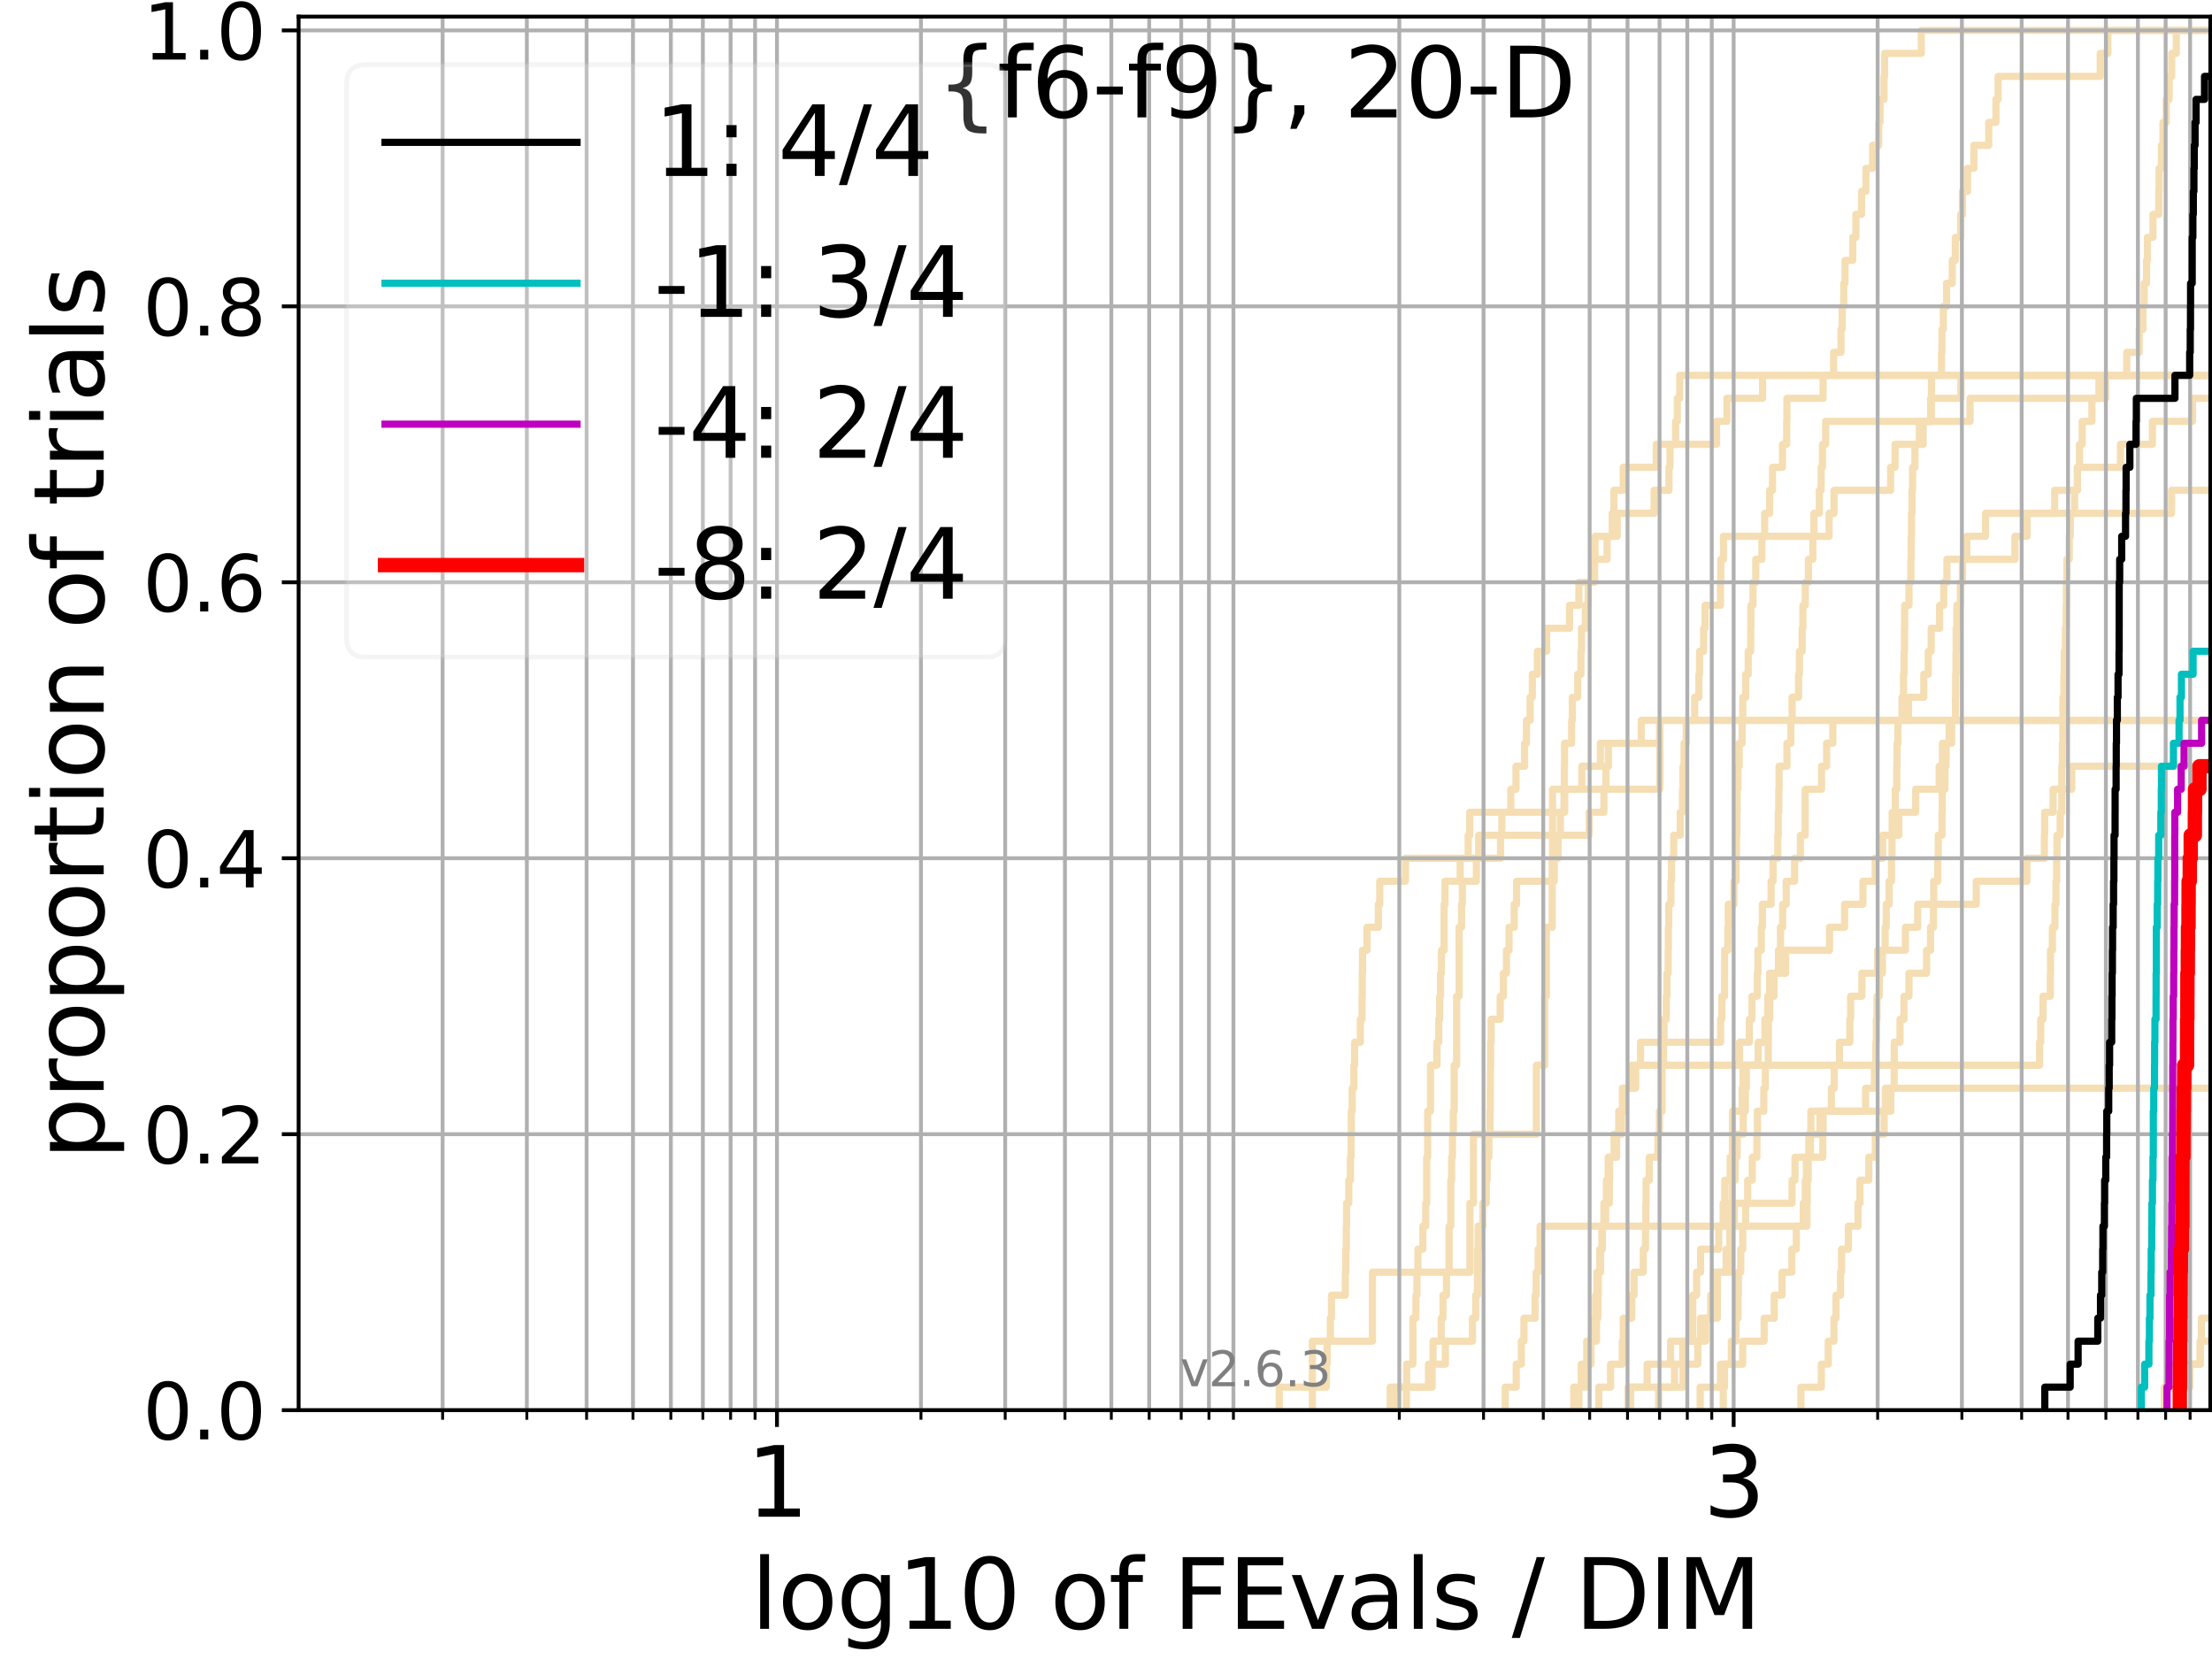 <?xml version="1.0" encoding="utf-8" standalone="no"?>
<!DOCTYPE svg PUBLIC "-//W3C//DTD SVG 1.1//EN"
  "http://www.w3.org/Graphics/SVG/1.1/DTD/svg11.dtd">
<svg xmlns:xlink="http://www.w3.org/1999/xlink" width="460.8pt" height="345.6pt" viewBox="0 0 460.8 345.6" xmlns="http://www.w3.org/2000/svg" version="1.1">
 <defs>
  <style type="text/css">*{stroke-linejoin: round; stroke-linecap: butt}</style>
 </defs>
 <g id="figure_1">
  <g id="patch_1">
   <path d="M 0 345.6 
L 460.8 345.6 
L 460.8 0 
L 0 0 
z
" style="fill: #ffffff"/>
  </g>
  <g id="axes_1">
   <g id="patch_2">
    <path d="M 62.208 293.76 
L 460.8 293.76 
L 460.8 3.456 
L 62.208 3.456 
z
" style="fill: #ffffff"/>
   </g>
   <g id="line2d_1">
    <path d="M 289.61 293.76 
L 289.61 288.97 
L 293.032 288.97 
L 293.032 284.179 
L 294.328 284.179 
L 294.328 279.389 
L 294.328 279.389 
L 294.328 274.598 
L 294.962 274.598 
L 294.962 269.808 
L 295.171 269.808 
L 295.171 265.017 
L 295.379 265.017 
L 295.379 260.227 
L 296.406 260.227 
L 296.406 255.436 
L 297.01 255.436 
L 297.01 250.646 
L 297.209 250.646 
L 297.209 245.855 
L 297.209 245.855 
L 297.209 241.065 
L 297.408 241.065 
L 297.408 236.274 
L 297.408 236.274 
L 297.408 231.484 
L 297.999 231.484 
L 297.999 226.693 
L 297.999 226.693 
L 297.999 221.903 
L 299.346 221.903 
L 299.346 217.112 
L 299.724 217.112 
L 299.724 212.322 
L 299.911 212.322 
L 299.911 207.531 
L 300.098 207.531 
L 300.098 202.741 
L 300.284 202.741 
L 300.284 197.95 
L 300.836 197.95 
L 300.836 193.16 
L 300.836 193.16 
L 300.836 188.369 
L 301.019 188.369 
L 301.019 183.579 
L 304.183 183.579 
L 304.183 178.788 
L 305.845 178.788 
L 305.845 173.998 
L 306.17 173.998 
L 306.17 169.207 
L 325.961 169.207 
L 325.961 164.417 
L 329.528 164.417 
L 329.528 159.626 
L 333.382 159.626 
L 333.382 154.836 
L 341.916 154.836 
L 341.916 150.045 
L 341.916 150.045 
L 341.916 150.045 
L 460.8 150.045 
" clip-path="url(#p0638d06045)" style="fill: none; stroke: #f5deb3; stroke-width: 1.5; stroke-linecap: square"/>
   </g>
   <g id="line2d_2"/>
   <g id="line2d_3">
    <path d="M 290.305 293.76 
L 290.305 288.97 
L 297.578 288.97 
L 297.578 284.179 
L 301.106 284.179 
L 301.106 279.389 
L 306.745 279.389 
L 306.745 274.598 
L 307.424 274.598 
L 307.424 269.808 
L 307.775 269.808 
L 307.775 265.017 
L 307.804 265.017 
L 307.804 260.227 
L 307.923 260.227 
L 307.923 255.436 
L 308.904 255.436 
L 308.904 250.646 
L 309.607 250.646 
L 309.607 245.855 
L 309.806 245.855 
L 309.806 241.065 
L 310.166 241.065 
L 310.166 236.274 
L 310.39 236.274 
L 310.39 231.484 
L 310.446 231.484 
L 310.446 226.693 
L 310.481 226.693 
L 310.481 221.903 
L 310.516 221.903 
L 310.516 217.112 
L 310.627 217.112 
L 310.627 212.322 
L 312.519 212.322 
L 312.519 207.531 
L 313.186 207.531 
L 313.186 202.741 
L 313.824 202.741 
L 313.824 197.95 
L 314.363 197.95 
L 314.363 193.16 
L 315.44 193.16 
L 315.44 188.369 
L 315.929 188.369 
L 315.929 183.579 
L 323.774 183.579 
L 323.774 178.788 
L 324.578 178.788 
L 324.578 173.998 
L 325.063 173.998 
L 325.063 169.207 
L 325.814 169.207 
L 325.814 164.417 
L 325.888 164.417 
L 325.888 159.626 
L 325.917 159.626 
L 325.917 154.836 
L 327.4 154.836 
L 327.4 150.045 
L 327.546 150.045 
L 327.546 145.255 
L 328.666 145.255 
L 328.666 140.464 
L 329.339 140.464 
L 329.339 135.674 
L 329.46 135.674 
L 329.46 130.883 
L 330.267 130.883 
L 330.267 126.093 
L 330.86 126.093 
L 330.86 121.302 
L 332.186 121.302 
L 332.186 116.512 
L 334.789 116.512 
L 334.789 111.721 
L 336.894 111.721 
L 336.894 106.931 
L 344.589 106.931 
L 344.589 102.14 
L 347.68 102.14 
L 347.68 97.35 
L 347.89 97.35 
L 347.89 92.559 
L 349.058 92.559 
L 349.058 87.769 
L 349.406 87.769 
L 349.406 82.978 
L 349.92 82.978 
L 349.92 78.188 
L 349.92 78.188 
L 349.92 78.188 
L 460.8 78.188 
" clip-path="url(#p0638d06045)" style="fill: none; stroke: #f5deb3; stroke-width: 1.5; stroke-linecap: square"/>
   </g>
   <g id="line2d_4">
    <path d="M 345.515 293.76 
L 345.515 288.97 
L 350.607 288.97 
L 350.607 284.179 
L 353.679 284.179 
L 353.679 279.389 
L 354.215 279.389 
L 354.215 274.598 
L 357.752 274.598 
L 357.752 269.808 
L 357.773 269.808 
L 357.773 265.017 
L 359.583 265.017 
L 359.583 260.227 
L 360.362 260.227 
L 360.362 255.436 
L 360.379 255.436 
L 360.379 250.646 
L 360.846 250.646 
L 360.846 245.855 
L 361.456 245.855 
L 361.456 241.065 
L 361.879 241.065 
L 361.879 236.274 
L 363.146 236.274 
L 363.146 231.484 
L 363.594 231.484 
L 363.594 226.693 
L 363.79 226.693 
L 363.79 221.903 
L 366.261 221.903 
L 366.261 217.112 
L 367.661 217.112 
L 367.661 212.322 
L 368.251 212.322 
L 368.251 207.531 
L 368.64 207.531 
L 368.64 202.741 
L 371.977 202.741 
L 371.977 197.95 
L 381.124 197.95 
L 381.124 193.16 
L 384.262 193.16 
L 384.262 188.369 
L 388.083 188.369 
L 388.083 183.579 
L 390.634 183.579 
L 390.634 178.788 
L 392.193 178.788 
L 392.193 173.998 
L 395.552 173.998 
L 395.552 169.207 
L 399.071 169.207 
L 399.071 164.417 
L 403.966 164.417 
L 403.966 159.626 
L 404.65 159.626 
L 404.65 154.836 
L 406.57 154.836 
L 406.57 150.045 
L 406.57 150.045 
L 406.57 150.045 
L 460.8 150.045 
" clip-path="url(#p0638d06045)" style="fill: none; stroke: #f5deb3; stroke-width: 1.5; stroke-linecap: square"/>
   </g>
   <g id="line2d_5"/>
   <g id="line2d_6"/>
   <g id="line2d_7">
    <path d="M 328.921 293.76 
L 328.921 288.97 
L 329.402 288.97 
L 329.402 284.179 
L 331.418 284.179 
L 331.418 279.389 
L 332.037 279.389 
L 332.037 274.598 
L 332.384 274.598 
L 332.384 269.808 
L 332.681 269.808 
L 332.681 265.017 
L 333.439 265.017 
L 333.439 260.227 
L 333.803 260.227 
L 333.803 255.436 
L 334.123 255.436 
L 334.123 250.646 
L 335.252 250.646 
L 335.252 245.855 
L 335.315 245.855 
L 335.315 241.065 
L 336.248 241.065 
L 336.248 236.274 
L 337.798 236.274 
L 337.798 231.484 
L 337.968 231.484 
L 337.968 226.693 
L 339.998 226.693 
L 339.998 221.903 
L 362.374 221.903 
L 362.374 217.112 
L 364.422 217.112 
L 364.422 212.322 
L 364.977 212.322 
L 364.977 207.531 
L 366.078 207.531 
L 366.078 202.741 
L 366.207 202.741 
L 366.207 197.95 
L 366.91 197.95 
L 366.91 193.16 
L 367.133 193.16 
L 367.133 188.369 
L 368.948 188.369 
L 368.948 183.579 
L 369.364 183.579 
L 369.364 178.788 
L 370.351 178.788 
L 370.351 173.998 
L 370.444 173.998 
L 370.444 169.207 
L 370.552 169.207 
L 370.552 164.417 
L 370.613 164.417 
L 370.613 159.626 
L 372.246 159.626 
L 372.246 154.836 
L 373.07 154.836 
L 373.07 150.045 
L 373.327 150.045 
L 373.327 145.255 
L 374.67 145.255 
L 374.67 140.464 
L 374.853 140.464 
L 374.853 135.674 
L 375.426 135.674 
L 375.426 130.883 
L 375.574 130.883 
L 375.574 126.093 
L 376.069 126.093 
L 376.069 121.302 
L 376.737 121.302 
L 376.737 116.512 
L 377.648 116.512 
L 377.648 111.721 
L 377.873 111.721 
L 377.873 106.931 
L 379 106.931 
L 379 102.14 
L 379.376 102.14 
L 379.376 97.35 
L 379.655 97.35 
L 379.655 92.559 
L 380.319 92.559 
L 380.319 87.769 
L 410.397 87.769 
L 410.397 82.978 
L 438.621 82.978 
L 438.621 78.188 
L 461.8 78.188 
" clip-path="url(#p0638d06045)" style="fill: none; stroke: #f5deb3; stroke-width: 1.5; stroke-linecap: square"/>
   </g>
   <g id="line2d_8">
    <path clip-path="url(#p0638d06045)" style="fill: none; stroke: #f5deb3; stroke-width: 1.5; stroke-linecap: square"/>
   </g>
   <g id="line2d_9">
    <path d="M 327.847 293.76 
L 327.847 288.97 
L 330.391 288.97 
L 330.391 284.179 
L 330.545 284.179 
L 330.545 279.389 
L 332.577 279.389 
L 332.577 274.598 
L 332.877 274.598 
L 332.877 269.808 
L 332.965 269.808 
L 332.965 265.017 
L 333.271 265.017 
L 333.271 260.227 
L 333.705 260.227 
L 333.705 255.436 
L 334.482 255.436 
L 334.482 250.646 
L 334.642 250.646 
L 334.642 245.855 
L 335.011 245.855 
L 335.011 241.065 
L 336.776 241.065 
L 336.776 236.274 
L 337.215 236.274 
L 337.215 231.484 
L 338.307 231.484 
L 338.307 226.693 
L 340.756 226.693 
L 340.756 221.903 
L 341.754 221.903 
L 341.754 217.112 
L 358.442 217.112 
L 358.442 212.322 
L 358.686 212.322 
L 358.686 207.531 
L 359.263 207.531 
L 359.263 202.741 
L 359.268 202.741 
L 359.268 197.95 
L 359.934 197.95 
L 359.934 193.16 
L 360.034 193.16 
L 360.034 188.369 
L 361.219 188.369 
L 361.219 183.579 
L 361.651 183.579 
L 361.651 178.788 
L 361.739 178.788 
L 361.739 173.998 
L 361.824 173.998 
L 361.824 169.207 
L 361.873 169.207 
L 361.873 164.417 
L 362.034 164.417 
L 362.034 159.626 
L 362.309 159.626 
L 362.309 154.836 
L 362.916 154.836 
L 362.916 150.045 
L 363.053 150.045 
L 363.053 145.255 
L 363.678 145.255 
L 363.678 140.464 
L 364.187 140.464 
L 364.187 135.674 
L 364.704 135.674 
L 364.704 130.883 
L 364.74 130.883 
L 364.74 126.093 
L 365.176 126.093 
L 365.176 121.302 
L 365.762 121.302 
L 365.762 116.512 
L 367.038 116.512 
L 367.038 111.721 
L 367.612 111.721 
L 367.612 106.931 
L 368.653 106.931 
L 368.653 102.14 
L 369.246 102.14 
L 369.246 97.35 
L 371.327 97.35 
L 371.327 92.559 
L 372.199 92.559 
L 372.199 87.769 
L 372.239 87.769 
L 372.239 82.978 
L 379.789 82.978 
L 379.789 78.188 
L 381.972 78.188 
L 381.972 73.397 
L 383.509 73.397 
L 383.509 68.607 
L 383.76 68.607 
L 383.76 63.816 
L 384.089 63.816 
L 384.089 59.026 
L 384.346 59.026 
L 384.346 54.235 
L 385.966 54.235 
L 385.966 49.445 
L 386.613 49.445 
L 386.613 44.654 
L 387.796 44.654 
L 387.796 39.864 
L 388.707 39.864 
L 388.707 35.073 
L 390.1 35.073 
L 390.1 30.283 
L 391.364 30.283 
L 391.364 25.492 
L 391.651 25.492 
L 391.651 20.702 
L 392.479 20.702 
L 392.479 15.911 
L 392.6 15.911 
L 392.6 11.121 
L 400.241 11.121 
L 400.241 6.33 
L 400.241 6.33 
L 400.241 6.33 
L 460.8 6.33 
" clip-path="url(#p0638d06045)" style="fill: none; stroke: #f5deb3; stroke-width: 1.5; stroke-linecap: square"/>
   </g>
   <g id="line2d_10">
    <path clip-path="url(#p0638d06045)" style="fill: none; stroke: #f5deb3; stroke-width: 1.5; stroke-linecap: square"/>
   </g>
   <g id="line2d_11">
    <path d="M 339.679 293.76 
L 339.679 288.97 
L 343.131 288.97 
L 343.131 284.179 
L 348.013 284.179 
L 348.013 279.389 
L 355.319 279.389 
L 355.319 274.598 
L 356.371 274.598 
L 356.371 269.808 
L 356.918 269.808 
L 356.918 265.017 
L 360.612 265.017 
L 360.612 260.227 
L 360.669 260.227 
L 360.669 255.436 
L 361.279 255.436 
L 361.279 250.646 
L 373.326 250.646 
L 373.326 245.855 
L 373.939 245.855 
L 373.939 241.065 
L 377.144 241.065 
L 377.144 236.274 
L 379.123 236.274 
L 379.123 231.484 
L 393.881 231.484 
L 393.881 226.693 
L 461.8 226.693 
" clip-path="url(#p0638d06045)" style="fill: none; stroke: #f5deb3; stroke-width: 1.5; stroke-linecap: square"/>
   </g>
   <g id="line2d_12">
    <path d="M 292.969 293.76 
L 292.969 288.97 
L 298.333 288.97 
L 298.333 284.179 
L 298.526 284.179 
L 298.526 279.389 
L 300.231 279.389 
L 300.231 274.598 
L 300.6 274.598 
L 300.6 269.808 
L 301.331 269.808 
L 301.331 265.017 
L 301.87 265.017 
L 301.87 260.227 
L 301.87 260.227 
L 301.87 255.436 
L 302.227 255.436 
L 302.227 250.646 
L 302.227 250.646 
L 302.227 245.855 
L 302.404 245.855 
L 302.404 241.065 
L 302.58 241.065 
L 302.58 236.274 
L 302.755 236.274 
L 302.755 231.484 
L 302.93 231.484 
L 302.93 226.693 
L 302.93 226.693 
L 302.93 221.903 
L 303.45 221.903 
L 303.45 217.112 
L 303.45 217.112 
L 303.45 212.322 
L 303.45 212.322 
L 303.45 207.531 
L 303.964 207.531 
L 303.964 202.741 
L 303.964 202.741 
L 303.964 197.95 
L 303.964 197.95 
L 303.964 193.16 
L 304.473 193.16 
L 304.473 188.369 
L 304.641 188.369 
L 304.641 183.579 
L 307.559 183.579 
L 307.559 178.788 
L 312.585 178.788 
L 312.585 173.998 
L 331.051 173.998 
L 331.051 169.207 
L 334.127 169.207 
L 334.127 164.417 
L 334.55 164.417 
L 334.55 159.626 
L 335.051 159.626 
L 335.051 154.836 
L 345.741 154.836 
L 345.741 150.045 
L 345.741 150.045 
L 345.741 150.045 
L 460.8 150.045 
" clip-path="url(#p0638d06045)" style="fill: none; stroke: #f5deb3; stroke-width: 1.5; stroke-linecap: square"/>
   </g>
   <g id="line2d_13"/>
   <g id="line2d_14"/>
   <g id="line2d_15"/>
   <g id="line2d_16">
    <path d="M 450.874 293.76 
L 450.874 288.97 
L 451.832 288.97 
L 451.832 284.179 
L 458.347 284.179 
L 458.347 279.389 
L 461.8 279.389 
" clip-path="url(#p0638d06045)" style="fill: none; stroke: #f5deb3; stroke-width: 1.5; stroke-linecap: square"/>
   </g>
   <g id="line2d_17">
    <path d="M 453.337 293.76 
L 453.337 288.97 
L 456.165 288.97 
L 456.165 284.179 
L 458.343 284.179 
L 458.343 279.389 
L 458.589 279.389 
L 458.589 274.598 
L 461.8 274.598 
" clip-path="url(#p0638d06045)" style="fill: none; stroke: #f5deb3; stroke-width: 1.5; stroke-linecap: square"/>
   </g>
   <g id="line2d_18">
    <path d="M 266.486 293.76 
L 266.486 288.97 
L 276.312 288.97 
L 276.312 284.179 
L 276.481 284.179 
L 276.481 279.389 
L 277.134 279.389 
L 277.134 274.598 
L 277.375 274.598 
L 277.375 269.808 
L 280.26 269.808 
L 280.26 265.017 
L 280.358 265.017 
L 280.358 260.227 
L 280.456 260.227 
L 280.456 255.436 
L 280.512 255.436 
L 280.512 250.646 
L 280.97 250.646 
L 280.97 245.855 
L 281.313 245.855 
L 281.313 241.065 
L 281.45 241.065 
L 281.45 236.274 
L 281.491 236.274 
L 281.491 231.484 
L 281.695 231.484 
L 281.695 226.693 
L 282.033 226.693 
L 282.033 221.903 
L 282.194 221.903 
L 282.194 217.112 
L 283.385 217.112 
L 283.385 212.322 
L 283.749 212.322 
L 283.749 207.531 
L 283.775 207.531 
L 283.775 202.741 
L 283.84 202.741 
L 283.84 197.95 
L 284.772 197.95 
L 284.772 193.16 
L 287.133 193.16 
L 287.133 188.369 
L 287.431 188.369 
L 287.431 183.579 
L 292.78 183.579 
L 292.78 178.788 
L 308.041 178.788 
L 308.041 173.998 
L 312.864 173.998 
L 312.864 169.207 
L 314.731 169.207 
L 314.731 164.417 
L 315.806 164.417 
L 315.806 159.626 
L 317.595 159.626 
L 317.595 154.836 
L 317.989 154.836 
L 317.989 150.045 
L 318.751 150.045 
L 318.751 145.255 
L 319.21 145.255 
L 319.21 140.464 
L 320.269 140.464 
L 320.269 135.674 
L 322.201 135.674 
L 322.201 130.883 
L 326.969 130.883 
L 326.969 126.093 
L 328.912 126.093 
L 328.912 121.302 
L 331.791 121.302 
L 331.791 116.512 
L 332.266 116.512 
L 332.266 111.721 
L 335.858 111.721 
L 335.858 106.931 
L 336.214 106.931 
L 336.214 102.14 
L 338.141 102.14 
L 338.141 97.35 
L 345.025 97.35 
L 345.025 92.559 
L 357.586 92.559 
L 357.586 87.769 
L 359.753 87.769 
L 359.753 82.978 
L 367.174 82.978 
L 367.174 78.188 
L 367.174 78.188 
L 367.174 78.188 
L 460.8 78.188 
" clip-path="url(#p0638d06045)" style="fill: none; stroke: #f5deb3; stroke-width: 1.5; stroke-linecap: square"/>
   </g>
   <g id="line2d_19"/>
   <g id="line2d_20">
    <path d="M 354.175 293.76 
L 354.175 288.97 
L 358.417 288.97 
L 358.417 284.179 
L 363.04 284.179 
L 363.04 279.389 
L 367.499 279.389 
L 367.499 274.598 
L 369.61 274.598 
L 369.61 269.808 
L 371.224 269.808 
L 371.224 265.017 
L 373.282 265.017 
L 373.282 260.227 
L 374.2 260.227 
L 374.2 255.436 
L 375.659 255.436 
L 375.659 250.646 
L 376.061 250.646 
L 376.061 245.855 
L 376.297 245.855 
L 376.297 241.065 
L 379.726 241.065 
L 379.726 236.274 
L 379.783 236.274 
L 379.783 231.484 
L 381.504 231.484 
L 381.504 226.693 
L 382.104 226.693 
L 382.104 221.903 
L 383.192 221.903 
L 383.192 217.112 
L 385.352 217.112 
L 385.352 212.322 
L 385.509 212.322 
L 385.509 207.531 
L 387.871 207.531 
L 387.871 202.741 
L 391.134 202.741 
L 391.134 197.95 
L 396.937 197.95 
L 396.937 193.16 
L 399.491 193.16 
L 399.491 188.369 
L 411.694 188.369 
L 411.694 183.579 
L 422.231 183.579 
L 422.231 178.788 
L 425.883 178.788 
L 425.883 173.998 
L 425.941 173.998 
L 425.941 169.207 
L 427.692 169.207 
L 427.692 164.417 
L 431.591 164.417 
L 431.591 159.626 
L 461.8 159.626 
" clip-path="url(#p0638d06045)" style="fill: none; stroke: #f5deb3; stroke-width: 1.5; stroke-linecap: square"/>
   </g>
   <g id="line2d_21"/>
   <g id="line2d_22">
    <path d="M 358.991 293.76 
L 358.991 288.97 
L 359.252 288.97 
L 359.252 284.179 
L 360.671 284.179 
L 360.671 279.389 
L 361.632 279.389 
L 361.632 274.598 
L 362.056 274.598 
L 362.056 269.808 
L 362.149 269.808 
L 362.149 265.017 
L 362.63 265.017 
L 362.63 260.227 
L 363.049 260.227 
L 363.049 255.436 
L 363.643 255.436 
L 363.643 250.646 
L 364.074 250.646 
L 364.074 245.855 
L 365.026 245.855 
L 365.026 241.065 
L 365.997 241.065 
L 365.997 236.274 
L 366.099 236.274 
L 366.099 231.484 
L 367.435 231.484 
L 367.435 226.693 
L 367.752 226.693 
L 367.752 221.903 
L 368.361 221.903 
L 368.361 217.112 
L 368.392 217.112 
L 368.392 212.322 
L 368.664 212.322 
L 368.664 207.531 
L 369.557 207.531 
L 369.557 202.741 
L 370.484 202.741 
L 370.484 197.95 
L 370.909 197.95 
L 370.909 193.16 
L 371.368 193.16 
L 371.368 188.369 
L 372.103 188.369 
L 372.103 183.579 
L 373.848 183.579 
L 373.848 178.788 
L 375.056 178.788 
L 375.056 173.998 
L 376.046 173.998 
L 376.046 169.207 
L 376.051 169.207 
L 376.051 164.417 
L 379.461 164.417 
L 379.461 159.626 
L 380.517 159.626 
L 380.517 154.836 
L 381.81 154.836 
L 381.81 150.045 
L 397.572 150.045 
L 397.572 145.255 
L 400.763 145.255 
L 400.763 140.464 
L 401.695 140.464 
L 401.695 135.674 
L 402.298 135.674 
L 402.298 130.883 
L 404.062 130.883 
L 404.062 126.093 
L 404.924 126.093 
L 404.924 121.302 
L 405.577 121.302 
L 405.577 116.512 
L 419.746 116.512 
L 419.746 111.721 
L 422.262 111.721 
L 422.262 106.931 
L 428.025 106.931 
L 428.025 102.14 
L 432.752 102.14 
L 432.752 97.35 
L 441.728 97.35 
L 441.728 92.559 
L 448.385 92.559 
L 448.385 87.769 
L 456.736 87.769 
L 456.736 82.978 
L 456.736 82.978 
L 456.736 82.978 
L 460.8 82.978 
" clip-path="url(#p0638d06045)" style="fill: none; stroke: #f5deb3; stroke-width: 1.5; stroke-linecap: square"/>
   </g>
   <g id="line2d_23">
    <path clip-path="url(#p0638d06045)" style="fill: none; stroke: #f5deb3; stroke-width: 1.5; stroke-linecap: square"/>
   </g>
   <g id="line2d_24">
    <path d="M 339.146 293.76 
L 339.146 288.97 
L 348.829 288.97 
L 348.829 284.179 
L 350.535 284.179 
L 350.535 279.389 
L 352.59 279.389 
L 352.59 274.598 
L 352.63 274.598 
L 352.63 269.808 
L 353.444 269.808 
L 353.444 265.017 
L 354.264 265.017 
L 354.264 260.227 
L 358.051 260.227 
L 358.051 255.436 
L 358.975 255.436 
L 358.975 250.646 
L 359.304 250.646 
L 359.304 245.855 
L 360.425 245.855 
L 360.425 241.065 
L 360.896 241.065 
L 360.896 236.274 
L 360.913 236.274 
L 360.913 231.484 
L 362.916 231.484 
L 362.916 226.693 
L 363.1 226.693 
L 363.1 221.903 
L 424.881 221.903 
L 424.881 217.112 
L 425.126 217.112 
L 425.126 212.322 
L 425.593 212.322 
L 425.593 207.531 
L 427.121 207.531 
L 427.121 202.741 
L 427.149 202.741 
L 427.149 197.95 
L 427.548 197.95 
L 427.548 193.16 
L 428.086 193.16 
L 428.086 188.369 
L 428.299 188.369 
L 428.299 183.579 
L 428.445 183.579 
L 428.445 178.788 
L 428.515 178.788 
L 428.515 173.998 
L 429.182 173.998 
L 429.182 169.207 
L 429.51 169.207 
L 429.51 164.417 
L 429.516 164.417 
L 429.516 159.626 
L 429.619 159.626 
L 429.619 154.836 
L 429.738 154.836 
L 429.738 150.045 
L 429.745 150.045 
L 429.745 145.255 
L 429.954 145.255 
L 429.954 140.464 
L 430.019 140.464 
L 430.019 135.674 
L 430.267 135.674 
L 430.267 130.883 
L 430.432 130.883 
L 430.432 126.093 
L 430.47 126.093 
L 430.47 121.302 
L 430.58 121.302 
L 430.58 116.512 
L 431.055 116.512 
L 431.055 111.721 
L 431.292 111.721 
L 431.292 106.931 
L 432.175 106.931 
L 432.175 102.14 
L 432.766 102.14 
L 432.766 97.35 
L 433.192 97.35 
L 433.192 92.559 
L 433.764 92.559 
L 433.764 87.769 
L 435.786 87.769 
L 435.786 82.978 
L 437.253 82.978 
L 437.253 78.188 
L 443.037 78.188 
L 443.037 73.397 
L 445.634 73.397 
L 445.634 68.607 
L 446.415 68.607 
L 446.415 63.816 
L 446.677 63.816 
L 446.677 59.026 
L 447.166 59.026 
L 447.166 54.235 
L 447.345 54.235 
L 447.345 49.445 
L 448.506 49.445 
L 448.506 44.654 
L 449.709 44.654 
L 449.709 39.864 
L 449.775 39.864 
L 449.775 35.073 
L 450.263 35.073 
L 450.263 30.283 
L 450.579 30.283 
L 450.579 25.492 
L 451.268 25.492 
L 451.268 20.702 
L 451.879 20.702 
L 451.879 15.911 
L 452.405 15.911 
L 452.405 11.121 
L 453.364 11.121 
L 453.364 6.33 
L 453.364 6.33 
L 453.364 6.33 
L 460.8 6.33 
" clip-path="url(#p0638d06045)" style="fill: none; stroke: #f5deb3; stroke-width: 1.5; stroke-linecap: square"/>
   </g>
   <g id="line2d_25">
    <path clip-path="url(#p0638d06045)" style="fill: none; stroke: #f5deb3; stroke-width: 1.5; stroke-linecap: square"/>
   </g>
   <g id="line2d_26">
    <path d="M 375.166 293.76 
L 375.166 288.97 
L 379.413 288.97 
L 379.413 284.179 
L 380.859 284.179 
L 380.859 279.389 
L 382.042 279.389 
L 382.042 274.598 
L 382.47 274.598 
L 382.47 269.808 
L 383.42 269.808 
L 383.42 265.017 
L 383.636 265.017 
L 383.636 260.227 
L 385.04 260.227 
L 385.04 255.436 
L 387.066 255.436 
L 387.066 250.646 
L 387.464 250.646 
L 387.464 245.855 
L 389.308 245.855 
L 389.308 241.065 
L 390.667 241.065 
L 390.667 236.274 
L 392.506 236.274 
L 392.506 231.484 
L 392.734 231.484 
L 392.734 226.693 
L 394.594 226.693 
L 394.594 221.903 
L 394.612 221.903 
L 394.612 217.112 
L 395.806 217.112 
L 395.806 212.322 
L 396.636 212.322 
L 396.636 207.531 
L 397.673 207.531 
L 397.673 202.741 
L 401.339 202.741 
L 401.339 197.95 
L 402.164 197.95 
L 402.164 193.16 
L 402.777 193.16 
L 402.777 188.369 
L 402.828 188.369 
L 402.828 183.579 
L 403.679 183.579 
L 403.679 178.788 
L 403.764 178.788 
L 403.764 173.998 
L 404.554 173.998 
L 404.554 169.207 
L 404.6 169.207 
L 404.6 164.417 
L 405.163 164.417 
L 405.163 159.626 
L 405.406 159.626 
L 405.406 154.836 
L 406.049 154.836 
L 406.049 150.045 
L 407.365 150.045 
L 407.365 145.255 
L 407.4 145.255 
L 407.4 140.464 
L 407.469 140.464 
L 407.469 135.674 
L 407.507 135.674 
L 407.507 130.883 
L 407.653 130.883 
L 407.653 126.093 
L 408.375 126.093 
L 408.375 121.302 
L 408.823 121.302 
L 408.823 116.512 
L 409.725 116.512 
L 409.725 111.721 
L 413.627 111.721 
L 413.627 106.931 
L 452.371 106.931 
L 452.371 102.14 
L 461.8 102.14 
" clip-path="url(#p0638d06045)" style="fill: none; stroke: #f5deb3; stroke-width: 1.5; stroke-linecap: square"/>
   </g>
   <g id="line2d_27">
    <path d="M 333.052 293.76 
L 333.052 288.97 
L 335.515 288.97 
L 335.515 284.179 
L 337.961 284.179 
L 337.961 279.389 
L 338.153 279.389 
L 338.153 274.598 
L 339.934 274.598 
L 339.934 269.808 
L 340.405 269.808 
L 340.405 265.017 
L 342.322 265.017 
L 342.322 260.227 
L 342.791 260.227 
L 342.791 255.436 
L 342.861 255.436 
L 342.861 250.646 
L 342.913 250.646 
L 342.913 245.855 
L 343.575 245.855 
L 343.575 241.065 
L 345.362 241.065 
L 345.362 236.274 
L 345.682 236.274 
L 345.682 231.484 
L 346.236 231.484 
L 346.236 226.693 
L 346.242 226.693 
L 346.242 221.903 
L 346.537 221.903 
L 346.537 217.112 
L 346.655 217.112 
L 346.655 212.322 
L 347.124 212.322 
L 347.124 207.531 
L 347.259 207.531 
L 347.259 202.741 
L 347.509 202.741 
L 347.509 197.95 
L 347.55 197.95 
L 347.55 193.16 
L 347.636 193.16 
L 347.636 188.369 
L 348.08 188.369 
L 348.08 183.579 
L 348.203 183.579 
L 348.203 178.788 
L 348.67 178.788 
L 348.67 173.998 
L 350.029 173.998 
L 350.029 169.207 
L 350.491 169.207 
L 350.491 164.417 
L 350.599 164.417 
L 350.599 159.626 
L 350.822 159.626 
L 350.822 154.836 
L 351.278 154.836 
L 351.278 150.045 
L 353.031 150.045 
L 353.031 145.255 
L 353.915 145.255 
L 353.915 140.464 
L 354.047 140.464 
L 354.047 135.674 
L 354.906 135.674 
L 354.906 130.883 
L 355.192 130.883 
L 355.192 126.093 
L 358.403 126.093 
L 358.403 121.302 
L 358.479 121.302 
L 358.479 116.512 
L 359.03 116.512 
L 359.03 111.721 
L 381.033 111.721 
L 381.033 106.931 
L 382.058 106.931 
L 382.058 102.14 
L 393.841 102.14 
L 393.841 97.35 
L 394.776 97.35 
L 394.776 92.559 
L 399.843 92.559 
L 399.843 87.769 
L 402.333 87.769 
L 402.333 82.978 
L 408.487 82.978 
L 408.487 78.188 
L 408.487 78.188 
L 408.487 78.188 
L 460.8 78.188 
" clip-path="url(#p0638d06045)" style="fill: none; stroke: #f5deb3; stroke-width: 1.5; stroke-linecap: square"/>
   </g>
   <g id="line2d_28">
    <path d="M 313.565 293.76 
L 313.565 288.97 
L 315.861 288.97 
L 315.861 284.179 
L 316.926 284.179 
L 316.926 279.389 
L 317.47 279.389 
L 317.47 274.598 
L 319.793 274.598 
L 319.793 269.808 
L 320.018 269.808 
L 320.018 265.017 
L 320.436 265.017 
L 320.436 260.227 
L 320.833 260.227 
L 320.833 255.436 
L 376.417 255.436 
L 376.417 250.646 
L 376.482 250.646 
L 376.482 245.855 
L 376.688 245.855 
L 376.688 241.065 
L 376.821 241.065 
L 376.821 236.274 
L 377.233 236.274 
L 377.233 231.484 
L 388.636 231.484 
L 388.636 226.693 
L 390.476 226.693 
L 390.476 221.903 
L 390.781 221.903 
L 390.781 217.112 
L 390.872 217.112 
L 390.872 212.322 
L 391.01 212.322 
L 391.01 207.531 
L 391.477 207.531 
L 391.477 202.741 
L 392.147 202.741 
L 392.147 197.95 
L 392.702 197.95 
L 392.702 193.16 
L 392.938 193.16 
L 392.938 188.369 
L 393.543 188.369 
L 393.543 183.579 
L 394.039 183.579 
L 394.039 178.788 
L 394.129 178.788 
L 394.129 173.998 
L 394.167 173.998 
L 394.167 169.207 
L 394.824 169.207 
L 394.824 164.417 
L 395.142 164.417 
L 395.142 159.626 
L 395.185 159.626 
L 395.185 154.836 
L 395.371 154.836 
L 395.371 150.045 
L 396.228 150.045 
L 396.228 145.255 
L 396.539 145.255 
L 396.539 140.464 
L 396.667 140.464 
L 396.667 135.674 
L 396.742 135.674 
L 396.742 130.883 
L 396.771 130.883 
L 396.771 126.093 
L 397.671 126.093 
L 397.671 121.302 
L 398.066 121.302 
L 398.066 116.512 
L 398.13 116.512 
L 398.13 111.721 
L 398.196 111.721 
L 398.196 106.931 
L 398.304 106.931 
L 398.304 102.14 
L 398.423 102.14 
L 398.423 97.35 
L 398.916 97.35 
L 398.916 92.559 
L 400.624 92.559 
L 400.624 87.769 
L 402.193 87.769 
L 402.193 82.978 
L 402.362 82.978 
L 402.362 78.188 
L 404.456 78.188 
L 404.456 73.397 
L 404.544 73.397 
L 404.544 68.607 
L 404.832 68.607 
L 404.832 63.816 
L 405.504 63.816 
L 405.504 59.026 
L 406.691 59.026 
L 406.691 54.235 
L 407.332 54.235 
L 407.332 49.445 
L 408.442 49.445 
L 408.442 44.654 
L 408.816 44.654 
L 408.816 39.864 
L 409.883 39.864 
L 409.883 35.073 
L 411.191 35.073 
L 411.191 30.283 
L 414.286 30.283 
L 414.286 25.492 
L 415.792 25.492 
L 415.792 20.702 
L 416.243 20.702 
L 416.243 15.911 
L 437.516 15.911 
L 437.516 11.121 
L 439.101 11.121 
L 439.101 6.33 
L 439.101 6.33 
L 439.101 6.33 
L 460.8 6.33 
" clip-path="url(#p0638d06045)" style="fill: none; stroke: #f5deb3; stroke-width: 1.5; stroke-linecap: square"/>
   </g>
   <g id="line2d_29">
    <path d="M 273.388 293.76 
L 273.388 288.97 
L 273.388 288.97 
L 273.388 284.179 
L 273.388 284.179 
L 273.388 279.389 
L 285.907 279.389 
L 285.907 274.598 
L 285.907 274.598 
L 285.907 269.808 
L 285.907 269.808 
L 285.907 265.017 
L 306.217 265.017 
L 306.217 260.227 
L 306.217 260.227 
L 306.217 255.436 
L 306.217 255.436 
L 306.217 250.646 
L 306.95 250.646 
L 306.95 245.855 
L 306.95 245.855 
L 306.95 241.065 
L 306.95 241.065 
L 306.95 236.274 
L 320.063 236.274 
L 320.063 231.484 
L 320.063 231.484 
L 320.063 226.693 
L 320.063 226.693 
L 320.063 221.903 
L 321.778 221.903 
L 321.778 217.112 
L 321.778 217.112 
L 321.778 212.322 
L 321.778 212.322 
L 321.778 207.531 
L 322.142 207.531 
L 322.142 202.741 
L 322.142 202.741 
L 322.142 197.95 
L 322.142 197.95 
L 322.142 193.16 
L 323.356 193.16 
L 323.356 188.369 
L 323.356 188.369 
L 323.356 183.579 
L 323.356 183.579 
L 323.356 178.788 
L 323.419 178.788 
L 323.419 173.998 
L 323.419 173.998 
L 323.419 169.207 
L 323.419 169.207 
L 323.419 164.417 
L 345.763 164.417 
L 345.763 159.626 
L 345.763 159.626 
L 345.763 154.836 
L 345.763 154.836 
L 345.763 150.045 
L 345.763 150.045 
L 345.763 150.045 
L 460.8 150.045 
" clip-path="url(#p0638d06045)" style="fill: none; stroke: #f5deb3; stroke-width: 1.5; stroke-linecap: square"/>
   </g>
   <g id="line2d_30"/>
   <g id="matplotlib.axis_1">
    <g id="xtick_1">
     <g id="line2d_31">
      <path d="M 161.856 293.76 
L 161.856 3.456 
" clip-path="url(#p0638d06045)" style="fill: none; stroke: #b0b0b0; stroke-width: 0.8; stroke-linecap: square"/>
     </g>
     <g id="line2d_32">
      <defs>
       <path id="m77cc4b9855" d="M 0 0 
L 0 3.5 
" style="stroke: #000000; stroke-width: 0.8"/>
      </defs>
      <g>
       <use xlink:href="#m77cc4b9855" x="161.856" y="293.76" style="stroke: #000000; stroke-width: 0.8"/>
      </g>
     </g>
     <g id="text_1">
      <!-- 1 -->
      <g transform="translate(155.494 315.957) scale(0.2 -0.2)">
       <defs>
        <path id="DejaVuSans-31" d="M 794 531 
L 1825 531 
L 1825 4091 
L 703 3866 
L 703 4441 
L 1819 4666 
L 2450 4666 
L 2450 531 
L 3481 531 
L 3481 0 
L 794 0 
L 794 531 
z
" transform="scale(0.016)"/>
       </defs>
       <use xlink:href="#DejaVuSans-31"/>
      </g>
     </g>
    </g>
    <g id="xtick_2">
     <g id="line2d_33">
      <path d="M 361.152 293.76 
L 361.152 3.456 
" clip-path="url(#p0638d06045)" style="fill: none; stroke: #b0b0b0; stroke-width: 0.8; stroke-linecap: square"/>
     </g>
     <g id="line2d_34">
      <g>
       <use xlink:href="#m77cc4b9855" x="361.152" y="293.76" style="stroke: #000000; stroke-width: 0.8"/>
      </g>
     </g>
     <g id="text_2">
      <!-- 3 -->
      <g transform="translate(354.789 315.957) scale(0.2 -0.2)">
       <defs>
        <path id="DejaVuSans-33" d="M 2597 2516 
Q 3050 2419 3304 2112 
Q 3559 1806 3559 1356 
Q 3559 666 3084 287 
Q 2609 -91 1734 -91 
Q 1441 -91 1130 -33 
Q 819 25 488 141 
L 488 750 
Q 750 597 1062 519 
Q 1375 441 1716 441 
Q 2309 441 2620 675 
Q 2931 909 2931 1356 
Q 2931 1769 2642 2001 
Q 2353 2234 1838 2234 
L 1294 2234 
L 1294 2753 
L 1863 2753 
Q 2328 2753 2575 2939 
Q 2822 3125 2822 3475 
Q 2822 3834 2567 4026 
Q 2313 4219 1838 4219 
Q 1578 4219 1281 4162 
Q 984 4106 628 3988 
L 628 4550 
Q 988 4650 1302 4700 
Q 1616 4750 1894 4750 
Q 2613 4750 3031 4423 
Q 3450 4097 3450 3541 
Q 3450 3153 3228 2886 
Q 3006 2619 2597 2516 
z
" transform="scale(0.016)"/>
       </defs>
       <use xlink:href="#DejaVuSans-33"/>
      </g>
     </g>
    </g>
    <g id="xtick_3">
     <g id="line2d_35">
      <path d="M 92.205 293.76 
L 92.205 3.456 
" clip-path="url(#p0638d06045)" style="fill: none; stroke: #b0b0b0; stroke-width: 0.8; stroke-linecap: square"/>
     </g>
     <g id="line2d_36">
      <defs>
       <path id="m5fe0d668e0" d="M 0 0 
L 0 2 
" style="stroke: #000000; stroke-width: 0.6"/>
      </defs>
      <g>
       <use xlink:href="#m5fe0d668e0" x="92.205" y="293.76" style="stroke: #000000; stroke-width: 0.6"/>
      </g>
     </g>
    </g>
    <g id="xtick_4">
     <g id="line2d_37">
      <path d="M 109.752 293.76 
L 109.752 3.456 
" clip-path="url(#p0638d06045)" style="fill: none; stroke: #b0b0b0; stroke-width: 0.8; stroke-linecap: square"/>
     </g>
     <g id="line2d_38">
      <g>
       <use xlink:href="#m5fe0d668e0" x="109.752" y="293.76" style="stroke: #000000; stroke-width: 0.6"/>
      </g>
     </g>
    </g>
    <g id="xtick_5">
     <g id="line2d_39">
      <path d="M 122.202 293.76 
L 122.202 3.456 
" clip-path="url(#p0638d06045)" style="fill: none; stroke: #b0b0b0; stroke-width: 0.8; stroke-linecap: square"/>
     </g>
     <g id="line2d_40">
      <g>
       <use xlink:href="#m5fe0d668e0" x="122.202" y="293.76" style="stroke: #000000; stroke-width: 0.6"/>
      </g>
     </g>
    </g>
    <g id="xtick_6">
     <g id="line2d_41">
      <path d="M 131.859 293.76 
L 131.859 3.456 
" clip-path="url(#p0638d06045)" style="fill: none; stroke: #b0b0b0; stroke-width: 0.8; stroke-linecap: square"/>
     </g>
     <g id="line2d_42">
      <g>
       <use xlink:href="#m5fe0d668e0" x="131.859" y="293.76" style="stroke: #000000; stroke-width: 0.6"/>
      </g>
     </g>
    </g>
    <g id="xtick_7">
     <g id="line2d_43">
      <path d="M 139.749 293.76 
L 139.749 3.456 
" clip-path="url(#p0638d06045)" style="fill: none; stroke: #b0b0b0; stroke-width: 0.8; stroke-linecap: square"/>
     </g>
     <g id="line2d_44">
      <g>
       <use xlink:href="#m5fe0d668e0" x="139.749" y="293.76" style="stroke: #000000; stroke-width: 0.6"/>
      </g>
     </g>
    </g>
    <g id="xtick_8">
     <g id="line2d_45">
      <path d="M 146.42 293.76 
L 146.42 3.456 
" clip-path="url(#p0638d06045)" style="fill: none; stroke: #b0b0b0; stroke-width: 0.8; stroke-linecap: square"/>
     </g>
     <g id="line2d_46">
      <g>
       <use xlink:href="#m5fe0d668e0" x="146.42" y="293.76" style="stroke: #000000; stroke-width: 0.6"/>
      </g>
     </g>
    </g>
    <g id="xtick_9">
     <g id="line2d_47">
      <path d="M 152.199 293.76 
L 152.199 3.456 
" clip-path="url(#p0638d06045)" style="fill: none; stroke: #b0b0b0; stroke-width: 0.8; stroke-linecap: square"/>
     </g>
     <g id="line2d_48">
      <g>
       <use xlink:href="#m5fe0d668e0" x="152.199" y="293.76" style="stroke: #000000; stroke-width: 0.6"/>
      </g>
     </g>
    </g>
    <g id="xtick_10">
     <g id="line2d_49">
      <path d="M 157.296 293.76 
L 157.296 3.456 
" clip-path="url(#p0638d06045)" style="fill: none; stroke: #b0b0b0; stroke-width: 0.8; stroke-linecap: square"/>
     </g>
     <g id="line2d_50">
      <g>
       <use xlink:href="#m5fe0d668e0" x="157.296" y="293.76" style="stroke: #000000; stroke-width: 0.6"/>
      </g>
     </g>
    </g>
    <g id="xtick_11">
     <g id="line2d_51">
      <path d="M 191.853 293.76 
L 191.853 3.456 
" clip-path="url(#p0638d06045)" style="fill: none; stroke: #b0b0b0; stroke-width: 0.8; stroke-linecap: square"/>
     </g>
     <g id="line2d_52">
      <g>
       <use xlink:href="#m5fe0d668e0" x="191.853" y="293.76" style="stroke: #000000; stroke-width: 0.6"/>
      </g>
     </g>
    </g>
    <g id="xtick_12">
     <g id="line2d_53">
      <path d="M 209.4 293.76 
L 209.4 3.456 
" clip-path="url(#p0638d06045)" style="fill: none; stroke: #b0b0b0; stroke-width: 0.8; stroke-linecap: square"/>
     </g>
     <g id="line2d_54">
      <g>
       <use xlink:href="#m5fe0d668e0" x="209.4" y="293.76" style="stroke: #000000; stroke-width: 0.6"/>
      </g>
     </g>
    </g>
    <g id="xtick_13">
     <g id="line2d_55">
      <path d="M 221.85 293.76 
L 221.85 3.456 
" clip-path="url(#p0638d06045)" style="fill: none; stroke: #b0b0b0; stroke-width: 0.8; stroke-linecap: square"/>
     </g>
     <g id="line2d_56">
      <g>
       <use xlink:href="#m5fe0d668e0" x="221.85" y="293.76" style="stroke: #000000; stroke-width: 0.6"/>
      </g>
     </g>
    </g>
    <g id="xtick_14">
     <g id="line2d_57">
      <path d="M 231.507 293.76 
L 231.507 3.456 
" clip-path="url(#p0638d06045)" style="fill: none; stroke: #b0b0b0; stroke-width: 0.8; stroke-linecap: square"/>
     </g>
     <g id="line2d_58">
      <g>
       <use xlink:href="#m5fe0d668e0" x="231.507" y="293.76" style="stroke: #000000; stroke-width: 0.6"/>
      </g>
     </g>
    </g>
    <g id="xtick_15">
     <g id="line2d_59">
      <path d="M 239.397 293.76 
L 239.397 3.456 
" clip-path="url(#p0638d06045)" style="fill: none; stroke: #b0b0b0; stroke-width: 0.8; stroke-linecap: square"/>
     </g>
     <g id="line2d_60">
      <g>
       <use xlink:href="#m5fe0d668e0" x="239.397" y="293.76" style="stroke: #000000; stroke-width: 0.6"/>
      </g>
     </g>
    </g>
    <g id="xtick_16">
     <g id="line2d_61">
      <path d="M 246.068 293.76 
L 246.068 3.456 
" clip-path="url(#p0638d06045)" style="fill: none; stroke: #b0b0b0; stroke-width: 0.8; stroke-linecap: square"/>
     </g>
     <g id="line2d_62">
      <g>
       <use xlink:href="#m5fe0d668e0" x="246.068" y="293.76" style="stroke: #000000; stroke-width: 0.6"/>
      </g>
     </g>
    </g>
    <g id="xtick_17">
     <g id="line2d_63">
      <path d="M 251.847 293.76 
L 251.847 3.456 
" clip-path="url(#p0638d06045)" style="fill: none; stroke: #b0b0b0; stroke-width: 0.8; stroke-linecap: square"/>
     </g>
     <g id="line2d_64">
      <g>
       <use xlink:href="#m5fe0d668e0" x="251.847" y="293.76" style="stroke: #000000; stroke-width: 0.6"/>
      </g>
     </g>
    </g>
    <g id="xtick_18">
     <g id="line2d_65">
      <path d="M 256.944 293.76 
L 256.944 3.456 
" clip-path="url(#p0638d06045)" style="fill: none; stroke: #b0b0b0; stroke-width: 0.8; stroke-linecap: square"/>
     </g>
     <g id="line2d_66">
      <g>
       <use xlink:href="#m5fe0d668e0" x="256.944" y="293.76" style="stroke: #000000; stroke-width: 0.6"/>
      </g>
     </g>
    </g>
    <g id="xtick_19">
     <g id="line2d_67">
      <path d="M 291.501 293.76 
L 291.501 3.456 
" clip-path="url(#p0638d06045)" style="fill: none; stroke: #b0b0b0; stroke-width: 0.8; stroke-linecap: square"/>
     </g>
     <g id="line2d_68">
      <g>
       <use xlink:href="#m5fe0d668e0" x="291.501" y="293.76" style="stroke: #000000; stroke-width: 0.6"/>
      </g>
     </g>
    </g>
    <g id="xtick_20">
     <g id="line2d_69">
      <path d="M 309.048 293.76 
L 309.048 3.456 
" clip-path="url(#p0638d06045)" style="fill: none; stroke: #b0b0b0; stroke-width: 0.8; stroke-linecap: square"/>
     </g>
     <g id="line2d_70">
      <g>
       <use xlink:href="#m5fe0d668e0" x="309.048" y="293.76" style="stroke: #000000; stroke-width: 0.6"/>
      </g>
     </g>
    </g>
    <g id="xtick_21">
     <g id="line2d_71">
      <path d="M 321.498 293.76 
L 321.498 3.456 
" clip-path="url(#p0638d06045)" style="fill: none; stroke: #b0b0b0; stroke-width: 0.8; stroke-linecap: square"/>
     </g>
     <g id="line2d_72">
      <g>
       <use xlink:href="#m5fe0d668e0" x="321.498" y="293.76" style="stroke: #000000; stroke-width: 0.6"/>
      </g>
     </g>
    </g>
    <g id="xtick_22">
     <g id="line2d_73">
      <path d="M 331.155 293.76 
L 331.155 3.456 
" clip-path="url(#p0638d06045)" style="fill: none; stroke: #b0b0b0; stroke-width: 0.8; stroke-linecap: square"/>
     </g>
     <g id="line2d_74">
      <g>
       <use xlink:href="#m5fe0d668e0" x="331.155" y="293.76" style="stroke: #000000; stroke-width: 0.6"/>
      </g>
     </g>
    </g>
    <g id="xtick_23">
     <g id="line2d_75">
      <path d="M 339.045 293.76 
L 339.045 3.456 
" clip-path="url(#p0638d06045)" style="fill: none; stroke: #b0b0b0; stroke-width: 0.8; stroke-linecap: square"/>
     </g>
     <g id="line2d_76">
      <g>
       <use xlink:href="#m5fe0d668e0" x="339.045" y="293.76" style="stroke: #000000; stroke-width: 0.6"/>
      </g>
     </g>
    </g>
    <g id="xtick_24">
     <g id="line2d_77">
      <path d="M 345.716 293.76 
L 345.716 3.456 
" clip-path="url(#p0638d06045)" style="fill: none; stroke: #b0b0b0; stroke-width: 0.8; stroke-linecap: square"/>
     </g>
     <g id="line2d_78">
      <g>
       <use xlink:href="#m5fe0d668e0" x="345.716" y="293.76" style="stroke: #000000; stroke-width: 0.6"/>
      </g>
     </g>
    </g>
    <g id="xtick_25">
     <g id="line2d_79">
      <path d="M 351.495 293.76 
L 351.495 3.456 
" clip-path="url(#p0638d06045)" style="fill: none; stroke: #b0b0b0; stroke-width: 0.8; stroke-linecap: square"/>
     </g>
     <g id="line2d_80">
      <g>
       <use xlink:href="#m5fe0d668e0" x="351.495" y="293.76" style="stroke: #000000; stroke-width: 0.6"/>
      </g>
     </g>
    </g>
    <g id="xtick_26">
     <g id="line2d_81">
      <path d="M 356.592 293.76 
L 356.592 3.456 
" clip-path="url(#p0638d06045)" style="fill: none; stroke: #b0b0b0; stroke-width: 0.8; stroke-linecap: square"/>
     </g>
     <g id="line2d_82">
      <g>
       <use xlink:href="#m5fe0d668e0" x="356.592" y="293.76" style="stroke: #000000; stroke-width: 0.6"/>
      </g>
     </g>
    </g>
    <g id="xtick_27">
     <g id="line2d_83">
      <path d="M 391.149 293.76 
L 391.149 3.456 
" clip-path="url(#p0638d06045)" style="fill: none; stroke: #b0b0b0; stroke-width: 0.8; stroke-linecap: square"/>
     </g>
     <g id="line2d_84">
      <g>
       <use xlink:href="#m5fe0d668e0" x="391.149" y="293.76" style="stroke: #000000; stroke-width: 0.6"/>
      </g>
     </g>
    </g>
    <g id="xtick_28">
     <g id="line2d_85">
      <path d="M 408.696 293.76 
L 408.696 3.456 
" clip-path="url(#p0638d06045)" style="fill: none; stroke: #b0b0b0; stroke-width: 0.8; stroke-linecap: square"/>
     </g>
     <g id="line2d_86">
      <g>
       <use xlink:href="#m5fe0d668e0" x="408.696" y="293.76" style="stroke: #000000; stroke-width: 0.6"/>
      </g>
     </g>
    </g>
    <g id="xtick_29">
     <g id="line2d_87">
      <path d="M 421.146 293.76 
L 421.146 3.456 
" clip-path="url(#p0638d06045)" style="fill: none; stroke: #b0b0b0; stroke-width: 0.8; stroke-linecap: square"/>
     </g>
     <g id="line2d_88">
      <g>
       <use xlink:href="#m5fe0d668e0" x="421.146" y="293.76" style="stroke: #000000; stroke-width: 0.6"/>
      </g>
     </g>
    </g>
    <g id="xtick_30">
     <g id="line2d_89">
      <path d="M 430.803 293.76 
L 430.803 3.456 
" clip-path="url(#p0638d06045)" style="fill: none; stroke: #b0b0b0; stroke-width: 0.8; stroke-linecap: square"/>
     </g>
     <g id="line2d_90">
      <g>
       <use xlink:href="#m5fe0d668e0" x="430.803" y="293.76" style="stroke: #000000; stroke-width: 0.6"/>
      </g>
     </g>
    </g>
    <g id="xtick_31">
     <g id="line2d_91">
      <path d="M 438.693 293.76 
L 438.693 3.456 
" clip-path="url(#p0638d06045)" style="fill: none; stroke: #b0b0b0; stroke-width: 0.8; stroke-linecap: square"/>
     </g>
     <g id="line2d_92">
      <g>
       <use xlink:href="#m5fe0d668e0" x="438.693" y="293.76" style="stroke: #000000; stroke-width: 0.6"/>
      </g>
     </g>
    </g>
    <g id="xtick_32">
     <g id="line2d_93">
      <path d="M 445.364 293.76 
L 445.364 3.456 
" clip-path="url(#p0638d06045)" style="fill: none; stroke: #b0b0b0; stroke-width: 0.8; stroke-linecap: square"/>
     </g>
     <g id="line2d_94">
      <g>
       <use xlink:href="#m5fe0d668e0" x="445.364" y="293.76" style="stroke: #000000; stroke-width: 0.6"/>
      </g>
     </g>
    </g>
    <g id="xtick_33">
     <g id="line2d_95">
      <path d="M 451.143 293.76 
L 451.143 3.456 
" clip-path="url(#p0638d06045)" style="fill: none; stroke: #b0b0b0; stroke-width: 0.8; stroke-linecap: square"/>
     </g>
     <g id="line2d_96">
      <g>
       <use xlink:href="#m5fe0d668e0" x="451.143" y="293.76" style="stroke: #000000; stroke-width: 0.6"/>
      </g>
     </g>
    </g>
    <g id="xtick_34">
     <g id="line2d_97">
      <path d="M 456.24 293.76 
L 456.24 3.456 
" clip-path="url(#p0638d06045)" style="fill: none; stroke: #b0b0b0; stroke-width: 0.8; stroke-linecap: square"/>
     </g>
     <g id="line2d_98">
      <g>
       <use xlink:href="#m5fe0d668e0" x="456.24" y="293.76" style="stroke: #000000; stroke-width: 0.6"/>
      </g>
     </g>
    </g>
    <g id="text_3">
     <!-- log10 of FEvals / DIM -->
     <g transform="translate(156.431 339.313) scale(0.2 -0.2)">
      <defs>
       <path id="DejaVuSans-6c" d="M 603 4863 
L 1178 4863 
L 1178 0 
L 603 0 
L 603 4863 
z
" transform="scale(0.016)"/>
       <path id="DejaVuSans-6f" d="M 1959 3097 
Q 1497 3097 1228 2736 
Q 959 2375 959 1747 
Q 959 1119 1226 758 
Q 1494 397 1959 397 
Q 2419 397 2687 759 
Q 2956 1122 2956 1747 
Q 2956 2369 2687 2733 
Q 2419 3097 1959 3097 
z
M 1959 3584 
Q 2709 3584 3137 3096 
Q 3566 2609 3566 1747 
Q 3566 888 3137 398 
Q 2709 -91 1959 -91 
Q 1206 -91 779 398 
Q 353 888 353 1747 
Q 353 2609 779 3096 
Q 1206 3584 1959 3584 
z
" transform="scale(0.016)"/>
       <path id="DejaVuSans-67" d="M 2906 1791 
Q 2906 2416 2648 2759 
Q 2391 3103 1925 3103 
Q 1463 3103 1205 2759 
Q 947 2416 947 1791 
Q 947 1169 1205 825 
Q 1463 481 1925 481 
Q 2391 481 2648 825 
Q 2906 1169 2906 1791 
z
M 3481 434 
Q 3481 -459 3084 -895 
Q 2688 -1331 1869 -1331 
Q 1566 -1331 1297 -1286 
Q 1028 -1241 775 -1147 
L 775 -588 
Q 1028 -725 1275 -790 
Q 1522 -856 1778 -856 
Q 2344 -856 2625 -561 
Q 2906 -266 2906 331 
L 2906 616 
Q 2728 306 2450 153 
Q 2172 0 1784 0 
Q 1141 0 747 490 
Q 353 981 353 1791 
Q 353 2603 747 3093 
Q 1141 3584 1784 3584 
Q 2172 3584 2450 3431 
Q 2728 3278 2906 2969 
L 2906 3500 
L 3481 3500 
L 3481 434 
z
" transform="scale(0.016)"/>
       <path id="DejaVuSans-30" d="M 2034 4250 
Q 1547 4250 1301 3770 
Q 1056 3291 1056 2328 
Q 1056 1369 1301 889 
Q 1547 409 2034 409 
Q 2525 409 2770 889 
Q 3016 1369 3016 2328 
Q 3016 3291 2770 3770 
Q 2525 4250 2034 4250 
z
M 2034 4750 
Q 2819 4750 3233 4129 
Q 3647 3509 3647 2328 
Q 3647 1150 3233 529 
Q 2819 -91 2034 -91 
Q 1250 -91 836 529 
Q 422 1150 422 2328 
Q 422 3509 836 4129 
Q 1250 4750 2034 4750 
z
" transform="scale(0.016)"/>
       <path id="DejaVuSans-20" transform="scale(0.016)"/>
       <path id="DejaVuSans-66" d="M 2375 4863 
L 2375 4384 
L 1825 4384 
Q 1516 4384 1395 4259 
Q 1275 4134 1275 3809 
L 1275 3500 
L 2222 3500 
L 2222 3053 
L 1275 3053 
L 1275 0 
L 697 0 
L 697 3053 
L 147 3053 
L 147 3500 
L 697 3500 
L 697 3744 
Q 697 4328 969 4595 
Q 1241 4863 1831 4863 
L 2375 4863 
z
" transform="scale(0.016)"/>
       <path id="DejaVuSans-46" d="M 628 4666 
L 3309 4666 
L 3309 4134 
L 1259 4134 
L 1259 2759 
L 3109 2759 
L 3109 2228 
L 1259 2228 
L 1259 0 
L 628 0 
L 628 4666 
z
" transform="scale(0.016)"/>
       <path id="DejaVuSans-45" d="M 628 4666 
L 3578 4666 
L 3578 4134 
L 1259 4134 
L 1259 2753 
L 3481 2753 
L 3481 2222 
L 1259 2222 
L 1259 531 
L 3634 531 
L 3634 0 
L 628 0 
L 628 4666 
z
" transform="scale(0.016)"/>
       <path id="DejaVuSans-76" d="M 191 3500 
L 800 3500 
L 1894 563 
L 2988 3500 
L 3597 3500 
L 2284 0 
L 1503 0 
L 191 3500 
z
" transform="scale(0.016)"/>
       <path id="DejaVuSans-61" d="M 2194 1759 
Q 1497 1759 1228 1600 
Q 959 1441 959 1056 
Q 959 750 1161 570 
Q 1363 391 1709 391 
Q 2188 391 2477 730 
Q 2766 1069 2766 1631 
L 2766 1759 
L 2194 1759 
z
M 3341 1997 
L 3341 0 
L 2766 0 
L 2766 531 
Q 2569 213 2275 61 
Q 1981 -91 1556 -91 
Q 1019 -91 701 211 
Q 384 513 384 1019 
Q 384 1609 779 1909 
Q 1175 2209 1959 2209 
L 2766 2209 
L 2766 2266 
Q 2766 2663 2505 2880 
Q 2244 3097 1772 3097 
Q 1472 3097 1187 3025 
Q 903 2953 641 2809 
L 641 3341 
Q 956 3463 1253 3523 
Q 1550 3584 1831 3584 
Q 2591 3584 2966 3190 
Q 3341 2797 3341 1997 
z
" transform="scale(0.016)"/>
       <path id="DejaVuSans-73" d="M 2834 3397 
L 2834 2853 
Q 2591 2978 2328 3040 
Q 2066 3103 1784 3103 
Q 1356 3103 1142 2972 
Q 928 2841 928 2578 
Q 928 2378 1081 2264 
Q 1234 2150 1697 2047 
L 1894 2003 
Q 2506 1872 2764 1633 
Q 3022 1394 3022 966 
Q 3022 478 2636 193 
Q 2250 -91 1575 -91 
Q 1294 -91 989 -36 
Q 684 19 347 128 
L 347 722 
Q 666 556 975 473 
Q 1284 391 1588 391 
Q 1994 391 2212 530 
Q 2431 669 2431 922 
Q 2431 1156 2273 1281 
Q 2116 1406 1581 1522 
L 1381 1569 
Q 847 1681 609 1914 
Q 372 2147 372 2553 
Q 372 3047 722 3315 
Q 1072 3584 1716 3584 
Q 2034 3584 2315 3537 
Q 2597 3491 2834 3397 
z
" transform="scale(0.016)"/>
       <path id="DejaVuSans-2f" d="M 1625 4666 
L 2156 4666 
L 531 -594 
L 0 -594 
L 1625 4666 
z
" transform="scale(0.016)"/>
       <path id="DejaVuSans-44" d="M 1259 4147 
L 1259 519 
L 2022 519 
Q 2988 519 3436 956 
Q 3884 1394 3884 2338 
Q 3884 3275 3436 3711 
Q 2988 4147 2022 4147 
L 1259 4147 
z
M 628 4666 
L 1925 4666 
Q 3281 4666 3915 4102 
Q 4550 3538 4550 2338 
Q 4550 1131 3912 565 
Q 3275 0 1925 0 
L 628 0 
L 628 4666 
z
" transform="scale(0.016)"/>
       <path id="DejaVuSans-49" d="M 628 4666 
L 1259 4666 
L 1259 0 
L 628 0 
L 628 4666 
z
" transform="scale(0.016)"/>
       <path id="DejaVuSans-4d" d="M 628 4666 
L 1569 4666 
L 2759 1491 
L 3956 4666 
L 4897 4666 
L 4897 0 
L 4281 0 
L 4281 4097 
L 3078 897 
L 2444 897 
L 1241 4097 
L 1241 0 
L 628 0 
L 628 4666 
z
" transform="scale(0.016)"/>
      </defs>
      <use xlink:href="#DejaVuSans-6c"/>
      <use xlink:href="#DejaVuSans-6f" x="27.783"/>
      <use xlink:href="#DejaVuSans-67" x="88.965"/>
      <use xlink:href="#DejaVuSans-31" x="152.441"/>
      <use xlink:href="#DejaVuSans-30" x="216.064"/>
      <use xlink:href="#DejaVuSans-20" x="279.688"/>
      <use xlink:href="#DejaVuSans-6f" x="311.475"/>
      <use xlink:href="#DejaVuSans-66" x="372.656"/>
      <use xlink:href="#DejaVuSans-20" x="407.861"/>
      <use xlink:href="#DejaVuSans-46" x="439.648"/>
      <use xlink:href="#DejaVuSans-45" x="497.168"/>
      <use xlink:href="#DejaVuSans-76" x="560.352"/>
      <use xlink:href="#DejaVuSans-61" x="619.531"/>
      <use xlink:href="#DejaVuSans-6c" x="680.811"/>
      <use xlink:href="#DejaVuSans-73" x="708.594"/>
      <use xlink:href="#DejaVuSans-20" x="760.693"/>
      <use xlink:href="#DejaVuSans-2f" x="792.48"/>
      <use xlink:href="#DejaVuSans-20" x="826.172"/>
      <use xlink:href="#DejaVuSans-44" x="857.959"/>
      <use xlink:href="#DejaVuSans-49" x="934.961"/>
      <use xlink:href="#DejaVuSans-4d" x="964.453"/>
     </g>
    </g>
   </g>
   <g id="matplotlib.axis_2">
    <g id="ytick_1">
     <g id="line2d_99">
      <path d="M 62.208 293.76 
L 460.8 293.76 
" clip-path="url(#p0638d06045)" style="fill: none; stroke: #b0b0b0; stroke-width: 0.8; stroke-linecap: square"/>
     </g>
     <g id="line2d_100">
      <defs>
       <path id="m9598705548" d="M 0 0 
L -3.5 0 
" style="stroke: #000000; stroke-width: 0.8"/>
      </defs>
      <g>
       <use xlink:href="#m9598705548" x="62.208" y="293.76" style="stroke: #000000; stroke-width: 0.8"/>
      </g>
     </g>
     <g id="text_4">
      <!-- 0.0 -->
      <g transform="translate(29.763 299.839) scale(0.16 -0.16)">
       <defs>
        <path id="DejaVuSans-2e" d="M 684 794 
L 1344 794 
L 1344 0 
L 684 0 
L 684 794 
z
" transform="scale(0.016)"/>
       </defs>
       <use xlink:href="#DejaVuSans-30"/>
       <use xlink:href="#DejaVuSans-2e" x="63.623"/>
       <use xlink:href="#DejaVuSans-30" x="95.41"/>
      </g>
     </g>
    </g>
    <g id="ytick_2">
     <g id="line2d_101">
      <path d="M 62.208 236.274 
L 460.8 236.274 
" clip-path="url(#p0638d06045)" style="fill: none; stroke: #b0b0b0; stroke-width: 0.8; stroke-linecap: square"/>
     </g>
     <g id="line2d_102">
      <g>
       <use xlink:href="#m9598705548" x="62.208" y="236.274" style="stroke: #000000; stroke-width: 0.8"/>
      </g>
     </g>
     <g id="text_5">
      <!-- 0.2 -->
      <g transform="translate(29.763 242.353) scale(0.16 -0.16)">
       <defs>
        <path id="DejaVuSans-32" d="M 1228 531 
L 3431 531 
L 3431 0 
L 469 0 
L 469 531 
Q 828 903 1448 1529 
Q 2069 2156 2228 2338 
Q 2531 2678 2651 2914 
Q 2772 3150 2772 3378 
Q 2772 3750 2511 3984 
Q 2250 4219 1831 4219 
Q 1534 4219 1204 4116 
Q 875 4013 500 3803 
L 500 4441 
Q 881 4594 1212 4672 
Q 1544 4750 1819 4750 
Q 2544 4750 2975 4387 
Q 3406 4025 3406 3419 
Q 3406 3131 3298 2873 
Q 3191 2616 2906 2266 
Q 2828 2175 2409 1742 
Q 1991 1309 1228 531 
z
" transform="scale(0.016)"/>
       </defs>
       <use xlink:href="#DejaVuSans-30"/>
       <use xlink:href="#DejaVuSans-2e" x="63.623"/>
       <use xlink:href="#DejaVuSans-32" x="95.41"/>
      </g>
     </g>
    </g>
    <g id="ytick_3">
     <g id="line2d_103">
      <path d="M 62.208 178.788 
L 460.8 178.788 
" clip-path="url(#p0638d06045)" style="fill: none; stroke: #b0b0b0; stroke-width: 0.8; stroke-linecap: square"/>
     </g>
     <g id="line2d_104">
      <g>
       <use xlink:href="#m9598705548" x="62.208" y="178.788" style="stroke: #000000; stroke-width: 0.8"/>
      </g>
     </g>
     <g id="text_6">
      <!-- 0.4 -->
      <g transform="translate(29.763 184.867) scale(0.16 -0.16)">
       <defs>
        <path id="DejaVuSans-34" d="M 2419 4116 
L 825 1625 
L 2419 1625 
L 2419 4116 
z
M 2253 4666 
L 3047 4666 
L 3047 1625 
L 3713 1625 
L 3713 1100 
L 3047 1100 
L 3047 0 
L 2419 0 
L 2419 1100 
L 313 1100 
L 313 1709 
L 2253 4666 
z
" transform="scale(0.016)"/>
       </defs>
       <use xlink:href="#DejaVuSans-30"/>
       <use xlink:href="#DejaVuSans-2e" x="63.623"/>
       <use xlink:href="#DejaVuSans-34" x="95.41"/>
      </g>
     </g>
    </g>
    <g id="ytick_4">
     <g id="line2d_105">
      <path d="M 62.208 121.302 
L 460.8 121.302 
" clip-path="url(#p0638d06045)" style="fill: none; stroke: #b0b0b0; stroke-width: 0.8; stroke-linecap: square"/>
     </g>
     <g id="line2d_106">
      <g>
       <use xlink:href="#m9598705548" x="62.208" y="121.302" style="stroke: #000000; stroke-width: 0.8"/>
      </g>
     </g>
     <g id="text_7">
      <!-- 0.6 -->
      <g transform="translate(29.763 127.381) scale(0.16 -0.16)">
       <defs>
        <path id="DejaVuSans-36" d="M 2113 2584 
Q 1688 2584 1439 2293 
Q 1191 2003 1191 1497 
Q 1191 994 1439 701 
Q 1688 409 2113 409 
Q 2538 409 2786 701 
Q 3034 994 3034 1497 
Q 3034 2003 2786 2293 
Q 2538 2584 2113 2584 
z
M 3366 4563 
L 3366 3988 
Q 3128 4100 2886 4159 
Q 2644 4219 2406 4219 
Q 1781 4219 1451 3797 
Q 1122 3375 1075 2522 
Q 1259 2794 1537 2939 
Q 1816 3084 2150 3084 
Q 2853 3084 3261 2657 
Q 3669 2231 3669 1497 
Q 3669 778 3244 343 
Q 2819 -91 2113 -91 
Q 1303 -91 875 529 
Q 447 1150 447 2328 
Q 447 3434 972 4092 
Q 1497 4750 2381 4750 
Q 2619 4750 2861 4703 
Q 3103 4656 3366 4563 
z
" transform="scale(0.016)"/>
       </defs>
       <use xlink:href="#DejaVuSans-30"/>
       <use xlink:href="#DejaVuSans-2e" x="63.623"/>
       <use xlink:href="#DejaVuSans-36" x="95.41"/>
      </g>
     </g>
    </g>
    <g id="ytick_5">
     <g id="line2d_107">
      <path d="M 62.208 63.816 
L 460.8 63.816 
" clip-path="url(#p0638d06045)" style="fill: none; stroke: #b0b0b0; stroke-width: 0.8; stroke-linecap: square"/>
     </g>
     <g id="line2d_108">
      <g>
       <use xlink:href="#m9598705548" x="62.208" y="63.816" style="stroke: #000000; stroke-width: 0.8"/>
      </g>
     </g>
     <g id="text_8">
      <!-- 0.8 -->
      <g transform="translate(29.763 69.895) scale(0.16 -0.16)">
       <defs>
        <path id="DejaVuSans-38" d="M 2034 2216 
Q 1584 2216 1326 1975 
Q 1069 1734 1069 1313 
Q 1069 891 1326 650 
Q 1584 409 2034 409 
Q 2484 409 2743 651 
Q 3003 894 3003 1313 
Q 3003 1734 2745 1975 
Q 2488 2216 2034 2216 
z
M 1403 2484 
Q 997 2584 770 2862 
Q 544 3141 544 3541 
Q 544 4100 942 4425 
Q 1341 4750 2034 4750 
Q 2731 4750 3128 4425 
Q 3525 4100 3525 3541 
Q 3525 3141 3298 2862 
Q 3072 2584 2669 2484 
Q 3125 2378 3379 2068 
Q 3634 1759 3634 1313 
Q 3634 634 3220 271 
Q 2806 -91 2034 -91 
Q 1263 -91 848 271 
Q 434 634 434 1313 
Q 434 1759 690 2068 
Q 947 2378 1403 2484 
z
M 1172 3481 
Q 1172 3119 1398 2916 
Q 1625 2713 2034 2713 
Q 2441 2713 2670 2916 
Q 2900 3119 2900 3481 
Q 2900 3844 2670 4047 
Q 2441 4250 2034 4250 
Q 1625 4250 1398 4047 
Q 1172 3844 1172 3481 
z
" transform="scale(0.016)"/>
       </defs>
       <use xlink:href="#DejaVuSans-30"/>
       <use xlink:href="#DejaVuSans-2e" x="63.623"/>
       <use xlink:href="#DejaVuSans-38" x="95.41"/>
      </g>
     </g>
    </g>
    <g id="ytick_6">
     <g id="line2d_109">
      <path d="M 62.208 6.33 
L 460.8 6.33 
" clip-path="url(#p0638d06045)" style="fill: none; stroke: #b0b0b0; stroke-width: 0.8; stroke-linecap: square"/>
     </g>
     <g id="line2d_110">
      <g>
       <use xlink:href="#m9598705548" x="62.208" y="6.33" style="stroke: #000000; stroke-width: 0.8"/>
      </g>
     </g>
     <g id="text_9">
      <!-- 1.0 -->
      <g transform="translate(29.763 12.409) scale(0.16 -0.16)">
       <use xlink:href="#DejaVuSans-31"/>
       <use xlink:href="#DejaVuSans-2e" x="63.623"/>
       <use xlink:href="#DejaVuSans-30" x="95.41"/>
      </g>
     </g>
    </g>
    <g id="text_10">
     <!-- proportion of trials -->
     <g transform="translate(21.604 241.614) rotate(-90) scale(0.2 -0.2)">
      <defs>
       <path id="DejaVuSans-70" d="M 1159 525 
L 1159 -1331 
L 581 -1331 
L 581 3500 
L 1159 3500 
L 1159 2969 
Q 1341 3281 1617 3432 
Q 1894 3584 2278 3584 
Q 2916 3584 3314 3078 
Q 3713 2572 3713 1747 
Q 3713 922 3314 415 
Q 2916 -91 2278 -91 
Q 1894 -91 1617 61 
Q 1341 213 1159 525 
z
M 3116 1747 
Q 3116 2381 2855 2742 
Q 2594 3103 2138 3103 
Q 1681 3103 1420 2742 
Q 1159 2381 1159 1747 
Q 1159 1113 1420 752 
Q 1681 391 2138 391 
Q 2594 391 2855 752 
Q 3116 1113 3116 1747 
z
" transform="scale(0.016)"/>
       <path id="DejaVuSans-72" d="M 2631 2963 
Q 2534 3019 2420 3045 
Q 2306 3072 2169 3072 
Q 1681 3072 1420 2755 
Q 1159 2438 1159 1844 
L 1159 0 
L 581 0 
L 581 3500 
L 1159 3500 
L 1159 2956 
Q 1341 3275 1631 3429 
Q 1922 3584 2338 3584 
Q 2397 3584 2469 3576 
Q 2541 3569 2628 3553 
L 2631 2963 
z
" transform="scale(0.016)"/>
       <path id="DejaVuSans-74" d="M 1172 4494 
L 1172 3500 
L 2356 3500 
L 2356 3053 
L 1172 3053 
L 1172 1153 
Q 1172 725 1289 603 
Q 1406 481 1766 481 
L 2356 481 
L 2356 0 
L 1766 0 
Q 1100 0 847 248 
Q 594 497 594 1153 
L 594 3053 
L 172 3053 
L 172 3500 
L 594 3500 
L 594 4494 
L 1172 4494 
z
" transform="scale(0.016)"/>
       <path id="DejaVuSans-69" d="M 603 3500 
L 1178 3500 
L 1178 0 
L 603 0 
L 603 3500 
z
M 603 4863 
L 1178 4863 
L 1178 4134 
L 603 4134 
L 603 4863 
z
" transform="scale(0.016)"/>
       <path id="DejaVuSans-6e" d="M 3513 2113 
L 3513 0 
L 2938 0 
L 2938 2094 
Q 2938 2591 2744 2837 
Q 2550 3084 2163 3084 
Q 1697 3084 1428 2787 
Q 1159 2491 1159 1978 
L 1159 0 
L 581 0 
L 581 3500 
L 1159 3500 
L 1159 2956 
Q 1366 3272 1645 3428 
Q 1925 3584 2291 3584 
Q 2894 3584 3203 3211 
Q 3513 2838 3513 2113 
z
" transform="scale(0.016)"/>
      </defs>
      <use xlink:href="#DejaVuSans-70"/>
      <use xlink:href="#DejaVuSans-72" x="63.477"/>
      <use xlink:href="#DejaVuSans-6f" x="102.34"/>
      <use xlink:href="#DejaVuSans-70" x="163.521"/>
      <use xlink:href="#DejaVuSans-6f" x="226.998"/>
      <use xlink:href="#DejaVuSans-72" x="288.18"/>
      <use xlink:href="#DejaVuSans-74" x="329.293"/>
      <use xlink:href="#DejaVuSans-69" x="368.502"/>
      <use xlink:href="#DejaVuSans-6f" x="396.285"/>
      <use xlink:href="#DejaVuSans-6e" x="457.467"/>
      <use xlink:href="#DejaVuSans-20" x="520.846"/>
      <use xlink:href="#DejaVuSans-6f" x="552.633"/>
      <use xlink:href="#DejaVuSans-66" x="613.814"/>
      <use xlink:href="#DejaVuSans-20" x="649.02"/>
      <use xlink:href="#DejaVuSans-74" x="680.807"/>
      <use xlink:href="#DejaVuSans-72" x="720.016"/>
      <use xlink:href="#DejaVuSans-69" x="761.129"/>
      <use xlink:href="#DejaVuSans-61" x="788.912"/>
      <use xlink:href="#DejaVuSans-6c" x="850.191"/>
      <use xlink:href="#DejaVuSans-73" x="877.975"/>
     </g>
    </g>
   </g>
   <g id="line2d_111">
    <path d="M 425.971 293.76 
L 425.971 288.97 
L 431.258 288.97 
L 431.258 284.179 
L 432.908 284.179 
L 432.908 279.389 
L 437.008 279.389 
L 437.008 274.598 
L 437.574 274.598 
L 437.574 269.808 
L 437.83 269.808 
L 437.83 265.017 
L 438.03 265.017 
L 438.03 260.227 
L 438.081 260.227 
L 438.081 255.436 
L 438.386 255.436 
L 438.386 250.646 
L 438.434 250.646 
L 438.434 245.855 
L 438.67 245.855 
L 438.67 241.065 
L 438.843 241.065 
L 438.843 236.274 
L 438.883 236.274 
L 438.883 231.484 
L 439.284 231.484 
L 439.284 226.693 
L 439.385 226.693 
L 439.385 221.903 
L 439.468 221.903 
L 439.468 217.112 
L 439.904 217.112 
L 439.904 212.322 
L 439.945 212.322 
L 439.945 207.531 
L 439.99 207.531 
L 439.99 202.741 
L 440.049 202.741 
L 440.049 197.95 
L 440.086 197.95 
L 440.086 193.16 
L 440.212 193.16 
L 440.212 188.369 
L 440.295 188.369 
L 440.295 183.579 
L 440.365 183.579 
L 440.365 178.788 
L 440.397 178.788 
L 440.397 173.998 
L 440.611 173.998 
L 440.611 169.207 
L 440.62 169.207 
L 440.62 164.417 
L 440.825 164.417 
L 440.825 159.626 
L 440.856 159.626 
L 440.856 154.836 
L 440.904 154.836 
L 440.904 150.045 
L 441.08 150.045 
L 441.08 145.255 
L 441.229 145.255 
L 441.229 140.464 
L 441.43 140.464 
L 441.43 135.674 
L 441.46 135.674 
L 441.46 130.883 
L 441.465 130.883 
L 441.465 126.093 
L 441.467 126.093 
L 441.467 121.302 
L 441.57 121.302 
L 441.57 116.512 
L 441.991 116.512 
L 441.991 111.721 
L 442.791 111.721 
L 442.791 106.931 
L 442.876 106.931 
L 442.876 102.14 
L 442.908 102.14 
L 442.908 97.35 
L 443.693 97.35 
L 443.693 92.559 
L 444.977 92.559 
L 444.977 87.769 
L 445.039 87.769 
L 445.039 82.978 
L 453.083 82.978 
L 453.083 78.188 
L 456.15 78.188 
L 456.15 73.397 
L 456.267 73.397 
L 456.267 68.607 
L 456.321 68.607 
L 456.321 63.816 
L 456.337 63.816 
L 456.337 59.026 
L 456.672 59.026 
L 456.672 54.235 
L 456.676 54.235 
L 456.676 49.445 
L 456.818 49.445 
L 456.818 44.654 
L 456.91 44.654 
L 456.91 39.864 
L 457.033 39.864 
L 457.033 35.073 
L 457.11 35.073 
L 457.11 30.283 
L 457.274 30.283 
L 457.274 25.492 
L 457.485 25.492 
L 457.485 20.702 
L 459.244 20.702 
L 459.244 15.911 
L 459.244 15.911 
L 459.244 15.911 
L 460.8 15.911 
" clip-path="url(#p0638d06045)" style="fill: none; stroke: #000000; stroke-width: 1.5; stroke-linecap: square"/>
   </g>
   <g id="line2d_112">
    <path clip-path="url(#p0638d06045)" style="fill: none; stroke: #000000; stroke-width: 1.5; stroke-linecap: square"/>
   </g>
   <g id="line2d_113">
    <path d="M 446.087 293.76 
L 446.087 288.97 
L 446.771 288.97 
L 446.771 284.179 
L 447.655 284.179 
L 447.655 279.389 
L 447.761 279.389 
L 447.761 274.598 
L 447.878 274.598 
L 447.878 269.808 
L 448.088 269.808 
L 448.088 265.017 
L 448.139 265.017 
L 448.139 260.227 
L 448.248 260.227 
L 448.248 255.436 
L 448.283 255.436 
L 448.283 250.646 
L 448.396 250.646 
L 448.396 245.855 
L 448.502 245.855 
L 448.502 241.065 
L 448.576 241.065 
L 448.576 236.274 
L 448.58 236.274 
L 448.58 231.484 
L 448.663 231.484 
L 448.663 226.693 
L 448.823 226.693 
L 448.823 221.903 
L 448.848 221.903 
L 448.848 217.112 
L 448.91 217.112 
L 448.91 212.322 
L 449.147 212.322 
L 449.147 207.531 
L 449.16 207.531 
L 449.16 202.741 
L 449.204 202.741 
L 449.204 197.95 
L 449.209 197.95 
L 449.209 193.16 
L 449.393 193.16 
L 449.393 188.369 
L 449.483 188.369 
L 449.483 183.579 
L 449.535 183.579 
L 449.535 178.788 
L 449.702 178.788 
L 449.702 173.998 
L 450.142 173.998 
L 450.142 169.207 
L 450.235 169.207 
L 450.235 164.417 
L 450.271 164.417 
L 450.271 159.626 
L 452.768 159.626 
L 452.768 154.836 
L 453.936 154.836 
L 453.936 150.045 
L 454.135 150.045 
L 454.135 145.255 
L 454.432 145.255 
L 454.432 140.464 
L 456.861 140.464 
L 456.861 135.674 
L 456.861 135.674 
L 456.861 135.674 
L 460.8 135.674 
" clip-path="url(#p0638d06045)" style="fill: none; stroke: #00bfbf; stroke-width: 1.5; stroke-linecap: square"/>
   </g>
   <g id="line2d_114">
    <path clip-path="url(#p0638d06045)" style="fill: none; stroke: #00bfbf; stroke-width: 1.5; stroke-linecap: square"/>
   </g>
   <g id="line2d_115">
    <path d="M 451.433 293.76 
L 451.433 288.97 
L 451.854 288.97 
L 451.854 284.179 
L 451.875 284.179 
L 451.875 279.389 
L 451.966 279.389 
L 451.966 274.598 
L 451.971 274.598 
L 451.971 269.808 
L 452.071 269.808 
L 452.071 265.017 
L 452.347 265.017 
L 452.347 260.227 
L 452.371 260.227 
L 452.371 255.436 
L 452.419 255.436 
L 452.419 250.646 
L 452.47 250.646 
L 452.47 245.855 
L 452.474 245.855 
L 452.474 241.065 
L 452.556 241.065 
L 452.556 236.274 
L 452.601 236.274 
L 452.601 231.484 
L 452.61 231.484 
L 452.61 226.693 
L 452.619 226.693 
L 452.619 221.903 
L 452.645 221.903 
L 452.645 217.112 
L 452.665 217.112 
L 452.665 212.322 
L 452.725 212.322 
L 452.725 207.531 
L 452.816 207.531 
L 452.816 202.741 
L 452.848 202.741 
L 452.848 197.95 
L 452.874 197.95 
L 452.874 193.16 
L 452.913 193.16 
L 452.913 188.369 
L 453.014 188.369 
L 453.014 183.579 
L 453.037 183.579 
L 453.037 178.788 
L 453.038 178.788 
L 453.038 173.998 
L 453.058 173.998 
L 453.058 169.207 
L 453.633 169.207 
L 453.633 164.417 
L 454.386 164.417 
L 454.386 159.626 
L 454.979 159.626 
L 454.979 154.836 
L 458.632 154.836 
L 458.632 150.045 
L 458.632 150.045 
L 458.632 150.045 
L 460.8 150.045 
" clip-path="url(#p0638d06045)" style="fill: none; stroke: #bf00bf; stroke-width: 1.5; stroke-linecap: square"/>
   </g>
   <g id="line2d_116">
    <path clip-path="url(#p0638d06045)" style="fill: none; stroke: #bf00bf; stroke-width: 1.5; stroke-linecap: square"/>
   </g>
   <g id="line2d_117">
    <path d="M 454.097 293.76 
L 454.097 288.97 
L 454.151 288.97 
L 454.151 284.179 
L 454.181 284.179 
L 454.181 279.389 
L 454.231 279.389 
L 454.231 274.598 
L 454.258 274.598 
L 454.258 269.808 
L 454.277 269.808 
L 454.277 265.017 
L 454.316 265.017 
L 454.316 260.227 
L 454.522 260.227 
L 454.522 255.436 
L 454.63 255.436 
L 454.63 250.646 
L 454.636 250.646 
L 454.636 245.855 
L 454.642 245.855 
L 454.642 241.065 
L 454.835 241.065 
L 454.835 236.274 
L 454.862 236.274 
L 454.862 231.484 
L 454.908 231.484 
L 454.908 226.693 
L 454.999 226.693 
L 454.999 221.903 
L 455.603 221.903 
L 455.603 217.112 
L 455.617 217.112 
L 455.617 212.322 
L 455.669 212.322 
L 455.669 207.531 
L 455.677 207.531 
L 455.677 202.741 
L 455.763 202.741 
L 455.763 197.95 
L 455.795 197.95 
L 455.795 193.16 
L 455.909 193.16 
L 455.909 188.369 
L 455.93 188.369 
L 455.93 183.579 
L 456.171 183.579 
L 456.171 178.788 
L 456.37 178.788 
L 456.37 173.998 
L 457.23 173.998 
L 457.23 169.207 
L 457.265 169.207 
L 457.265 164.417 
L 458.183 164.417 
L 458.183 159.626 
L 458.183 159.626 
L 458.183 159.626 
L 460.8 159.626 
" clip-path="url(#p0638d06045)" style="fill: none; stroke: #ff0000; stroke-width: 3; stroke-linecap: square"/>
   </g>
   <g id="line2d_118">
    <path clip-path="url(#p0638d06045)" style="fill: none; stroke: #ff0000; stroke-width: 3; stroke-linecap: square"/>
   </g>
   <g id="line2d_119">
    <path d="M 460.8 293.76 
L 460.8 3.456 
" clip-path="url(#p0638d06045)" style="fill: none; stroke: #000000; stroke-width: 1.5; stroke-linecap: square"/>
   </g>
   <g id="patch_3">
    <path d="M 62.208 293.76 
L 62.208 3.456 
" style="fill: none; stroke: #000000; stroke-width: 0.8; stroke-linejoin: miter; stroke-linecap: square"/>
   </g>
   <g id="patch_4">
    <path d="M 460.8 293.76 
L 460.8 3.456 
" style="fill: none; stroke: #000000; stroke-width: 0.8; stroke-linejoin: miter; stroke-linecap: square"/>
   </g>
   <g id="patch_5">
    <path d="M 62.208 293.76 
L 460.8 293.76 
" style="fill: none; stroke: #000000; stroke-width: 0.8; stroke-linejoin: miter; stroke-linecap: square"/>
   </g>
   <g id="patch_6">
    <path d="M 62.208 3.456 
L 460.8 3.456 
" style="fill: none; stroke: #000000; stroke-width: 0.8; stroke-linejoin: miter; stroke-linecap: square"/>
   </g>
   <g id="text_11">
    <!-- {f6-f9}, 20-D -->
    <g transform="translate(195.017 24.459) scale(0.2 -0.2)">
     <defs>
      <path id="DejaVuSans-7b" d="M 3272 -594 
L 3272 -1044 
L 3078 -1044 
Q 2300 -1044 2036 -812 
Q 1772 -581 1772 109 
L 1772 856 
Q 1772 1328 1603 1509 
Q 1434 1691 991 1691 
L 800 1691 
L 800 2138 
L 991 2138 
Q 1438 2138 1605 2317 
Q 1772 2497 1772 2963 
L 1772 3713 
Q 1772 4403 2036 4633 
Q 2300 4863 3078 4863 
L 3272 4863 
L 3272 4416 
L 3059 4416 
Q 2619 4416 2484 4278 
Q 2350 4141 2350 3700 
L 2350 2925 
Q 2350 2434 2208 2212 
Q 2066 1991 1722 1913 
Q 2069 1828 2209 1606 
Q 2350 1384 2350 897 
L 2350 122 
Q 2350 -319 2484 -456 
Q 2619 -594 3059 -594 
L 3272 -594 
z
" transform="scale(0.016)"/>
      <path id="DejaVuSans-2d" d="M 313 2009 
L 1997 2009 
L 1997 1497 
L 313 1497 
L 313 2009 
z
" transform="scale(0.016)"/>
      <path id="DejaVuSans-39" d="M 703 97 
L 703 672 
Q 941 559 1184 500 
Q 1428 441 1663 441 
Q 2288 441 2617 861 
Q 2947 1281 2994 2138 
Q 2813 1869 2534 1725 
Q 2256 1581 1919 1581 
Q 1219 1581 811 2004 
Q 403 2428 403 3163 
Q 403 3881 828 4315 
Q 1253 4750 1959 4750 
Q 2769 4750 3195 4129 
Q 3622 3509 3622 2328 
Q 3622 1225 3098 567 
Q 2575 -91 1691 -91 
Q 1453 -91 1209 -44 
Q 966 3 703 97 
z
M 1959 2075 
Q 2384 2075 2632 2365 
Q 2881 2656 2881 3163 
Q 2881 3666 2632 3958 
Q 2384 4250 1959 4250 
Q 1534 4250 1286 3958 
Q 1038 3666 1038 3163 
Q 1038 2656 1286 2365 
Q 1534 2075 1959 2075 
z
" transform="scale(0.016)"/>
      <path id="DejaVuSans-7d" d="M 800 -594 
L 1019 -594 
Q 1456 -594 1589 -459 
Q 1722 -325 1722 122 
L 1722 897 
Q 1722 1384 1862 1606 
Q 2003 1828 2350 1913 
Q 2003 1991 1862 2212 
Q 1722 2434 1722 2925 
L 1722 3700 
Q 1722 4144 1589 4280 
Q 1456 4416 1019 4416 
L 800 4416 
L 800 4863 
L 997 4863 
Q 1775 4863 2036 4633 
Q 2297 4403 2297 3713 
L 2297 2963 
Q 2297 2497 2465 2317 
Q 2634 2138 3078 2138 
L 3272 2138 
L 3272 1691 
L 3078 1691 
Q 2634 1691 2465 1509 
Q 2297 1328 2297 856 
L 2297 109 
Q 2297 -581 2036 -812 
Q 1775 -1044 997 -1044 
L 800 -1044 
L 800 -594 
z
" transform="scale(0.016)"/>
      <path id="DejaVuSans-2c" d="M 750 794 
L 1409 794 
L 1409 256 
L 897 -744 
L 494 -744 
L 750 256 
L 750 794 
z
" transform="scale(0.016)"/>
     </defs>
     <use xlink:href="#DejaVuSans-7b"/>
     <use xlink:href="#DejaVuSans-66" x="63.623"/>
     <use xlink:href="#DejaVuSans-36" x="98.828"/>
     <use xlink:href="#DejaVuSans-2d" x="162.451"/>
     <use xlink:href="#DejaVuSans-66" x="198.535"/>
     <use xlink:href="#DejaVuSans-39" x="233.74"/>
     <use xlink:href="#DejaVuSans-7d" x="297.363"/>
     <use xlink:href="#DejaVuSans-2c" x="360.986"/>
     <use xlink:href="#DejaVuSans-20" x="392.773"/>
     <use xlink:href="#DejaVuSans-32" x="424.561"/>
     <use xlink:href="#DejaVuSans-30" x="488.184"/>
     <use xlink:href="#DejaVuSans-2d" x="551.807"/>
     <use xlink:href="#DejaVuSans-44" x="587.891"/>
    </g>
   </g>
   <g id="text_12">
    <!-- absolute targets -->
    <g transform="translate(62.208 609.933) scale(0.14 -0.14)">
     <defs>
      <path id="DejaVuSans-62" d="M 3116 1747 
Q 3116 2381 2855 2742 
Q 2594 3103 2138 3103 
Q 1681 3103 1420 2742 
Q 1159 2381 1159 1747 
Q 1159 1113 1420 752 
Q 1681 391 2138 391 
Q 2594 391 2855 752 
Q 3116 1113 3116 1747 
z
M 1159 2969 
Q 1341 3281 1617 3432 
Q 1894 3584 2278 3584 
Q 2916 3584 3314 3078 
Q 3713 2572 3713 1747 
Q 3713 922 3314 415 
Q 2916 -91 2278 -91 
Q 1894 -91 1617 61 
Q 1341 213 1159 525 
L 1159 0 
L 581 0 
L 581 4863 
L 1159 4863 
L 1159 2969 
z
" transform="scale(0.016)"/>
      <path id="DejaVuSans-75" d="M 544 1381 
L 544 3500 
L 1119 3500 
L 1119 1403 
Q 1119 906 1312 657 
Q 1506 409 1894 409 
Q 2359 409 2629 706 
Q 2900 1003 2900 1516 
L 2900 3500 
L 3475 3500 
L 3475 0 
L 2900 0 
L 2900 538 
Q 2691 219 2414 64 
Q 2138 -91 1772 -91 
Q 1169 -91 856 284 
Q 544 659 544 1381 
z
M 1991 3584 
L 1991 3584 
z
" transform="scale(0.016)"/>
      <path id="DejaVuSans-65" d="M 3597 1894 
L 3597 1613 
L 953 1613 
Q 991 1019 1311 708 
Q 1631 397 2203 397 
Q 2534 397 2845 478 
Q 3156 559 3463 722 
L 3463 178 
Q 3153 47 2828 -22 
Q 2503 -91 2169 -91 
Q 1331 -91 842 396 
Q 353 884 353 1716 
Q 353 2575 817 3079 
Q 1281 3584 2069 3584 
Q 2775 3584 3186 3129 
Q 3597 2675 3597 1894 
z
M 3022 2063 
Q 3016 2534 2758 2815 
Q 2500 3097 2075 3097 
Q 1594 3097 1305 2825 
Q 1016 2553 972 2059 
L 3022 2063 
z
" transform="scale(0.016)"/>
     </defs>
     <use xlink:href="#DejaVuSans-61"/>
     <use xlink:href="#DejaVuSans-62" x="61.279"/>
     <use xlink:href="#DejaVuSans-73" x="124.756"/>
     <use xlink:href="#DejaVuSans-6f" x="176.855"/>
     <use xlink:href="#DejaVuSans-6c" x="238.037"/>
     <use xlink:href="#DejaVuSans-75" x="265.82"/>
     <use xlink:href="#DejaVuSans-74" x="329.199"/>
     <use xlink:href="#DejaVuSans-65" x="368.408"/>
     <use xlink:href="#DejaVuSans-20" x="429.932"/>
     <use xlink:href="#DejaVuSans-74" x="461.719"/>
     <use xlink:href="#DejaVuSans-61" x="500.928"/>
     <use xlink:href="#DejaVuSans-72" x="562.207"/>
     <use xlink:href="#DejaVuSans-67" x="601.57"/>
     <use xlink:href="#DejaVuSans-65" x="665.047"/>
     <use xlink:href="#DejaVuSans-74" x="726.57"/>
     <use xlink:href="#DejaVuSans-73" x="765.779"/>
    </g>
   </g>
   <g id="text_13">
    <!-- v2.6.3 -->
    <g style="fill: #808080" transform="translate(245.823 288.777) scale(0.1 -0.1)">
     <use xlink:href="#DejaVuSans-76"/>
     <use xlink:href="#DejaVuSans-32" x="59.18"/>
     <use xlink:href="#DejaVuSans-2e" x="122.803"/>
     <use xlink:href="#DejaVuSans-36" x="154.59"/>
     <use xlink:href="#DejaVuSans-2e" x="218.213"/>
     <use xlink:href="#DejaVuSans-33" x="250"/>
    </g>
   </g>
   <g id="legend_1">
    <g id="patch_7">
     <path d="M 76.208 136.881 
L 205.43 136.881 
Q 209.43 136.881 209.43 132.881 
L 209.43 17.456 
Q 209.43 13.456 205.43 13.456 
L 76.208 13.456 
Q 72.208 13.456 72.208 17.456 
L 72.208 132.881 
Q 72.208 136.881 76.208 136.881 
z
" style="fill: #ffffff; opacity: 0.2; stroke: #cccccc; stroke-linejoin: miter"/>
    </g>
    <g id="line2d_120">
     <path d="M 80.208 29.653 
L 80.208 29.653 
L 100.208 29.653 
L 100.208 29.653 
L 120.208 29.653 
" style="fill: none; stroke: #000000; stroke-width: 1.5; stroke-linecap: square"/>
    </g>
    <g id="text_14">
     <!-- 1: 4/4 -->
     <g transform="translate(136.208 36.653) scale(0.2 -0.2)">
      <defs>
       <path id="DejaVuSans-3a" d="M 750 794 
L 1409 794 
L 1409 0 
L 750 0 
L 750 794 
z
M 750 3309 
L 1409 3309 
L 1409 2516 
L 750 2516 
L 750 3309 
z
" transform="scale(0.016)"/>
      </defs>
      <use xlink:href="#DejaVuSans-31"/>
      <use xlink:href="#DejaVuSans-3a" x="63.623"/>
      <use xlink:href="#DejaVuSans-20" x="97.314"/>
      <use xlink:href="#DejaVuSans-34" x="129.102"/>
      <use xlink:href="#DejaVuSans-2f" x="192.725"/>
      <use xlink:href="#DejaVuSans-34" x="226.416"/>
     </g>
    </g>
    <g id="line2d_121">
     <path d="M 80.208 59.009 
L 80.208 59.009 
L 100.208 59.009 
L 100.208 59.009 
L 120.208 59.009 
" style="fill: none; stroke: #00bfbf; stroke-width: 1.5; stroke-linecap: square"/>
    </g>
    <g id="text_15">
     <!-- -1: 3/4 -->
     <g transform="translate(136.208 66.009) scale(0.2 -0.2)">
      <use xlink:href="#DejaVuSans-2d"/>
      <use xlink:href="#DejaVuSans-31" x="36.084"/>
      <use xlink:href="#DejaVuSans-3a" x="99.707"/>
      <use xlink:href="#DejaVuSans-20" x="133.398"/>
      <use xlink:href="#DejaVuSans-33" x="165.186"/>
      <use xlink:href="#DejaVuSans-2f" x="228.809"/>
      <use xlink:href="#DejaVuSans-34" x="262.5"/>
     </g>
    </g>
    <g id="line2d_122">
     <path d="M 80.208 88.365 
L 80.208 88.365 
L 100.208 88.365 
L 100.208 88.365 
L 120.208 88.365 
" style="fill: none; stroke: #bf00bf; stroke-width: 1.5; stroke-linecap: square"/>
    </g>
    <g id="text_16">
     <!-- -4: 2/4 -->
     <g transform="translate(136.208 95.365) scale(0.2 -0.2)">
      <use xlink:href="#DejaVuSans-2d"/>
      <use xlink:href="#DejaVuSans-34" x="36.084"/>
      <use xlink:href="#DejaVuSans-3a" x="99.707"/>
      <use xlink:href="#DejaVuSans-20" x="133.398"/>
      <use xlink:href="#DejaVuSans-32" x="165.186"/>
      <use xlink:href="#DejaVuSans-2f" x="228.809"/>
      <use xlink:href="#DejaVuSans-34" x="262.5"/>
     </g>
    </g>
    <g id="line2d_123">
     <path d="M 80.208 117.722 
L 80.208 117.722 
L 100.208 117.722 
L 100.208 117.722 
L 120.208 117.722 
" style="fill: none; stroke: #ff0000; stroke-width: 3; stroke-linecap: square"/>
    </g>
    <g id="text_17">
     <!-- -8: 2/4 -->
     <g transform="translate(136.208 124.722) scale(0.2 -0.2)">
      <use xlink:href="#DejaVuSans-2d"/>
      <use xlink:href="#DejaVuSans-38" x="36.084"/>
      <use xlink:href="#DejaVuSans-3a" x="99.707"/>
      <use xlink:href="#DejaVuSans-20" x="133.398"/>
      <use xlink:href="#DejaVuSans-32" x="165.186"/>
      <use xlink:href="#DejaVuSans-2f" x="228.809"/>
      <use xlink:href="#DejaVuSans-34" x="262.5"/>
     </g>
    </g>
   </g>
  </g>
 </g>
 <defs>
  <clipPath id="p0638d06045">
   <rect x="62.208" y="3.456" width="398.592" height="290.304"/>
  </clipPath>
 </defs>
</svg>
